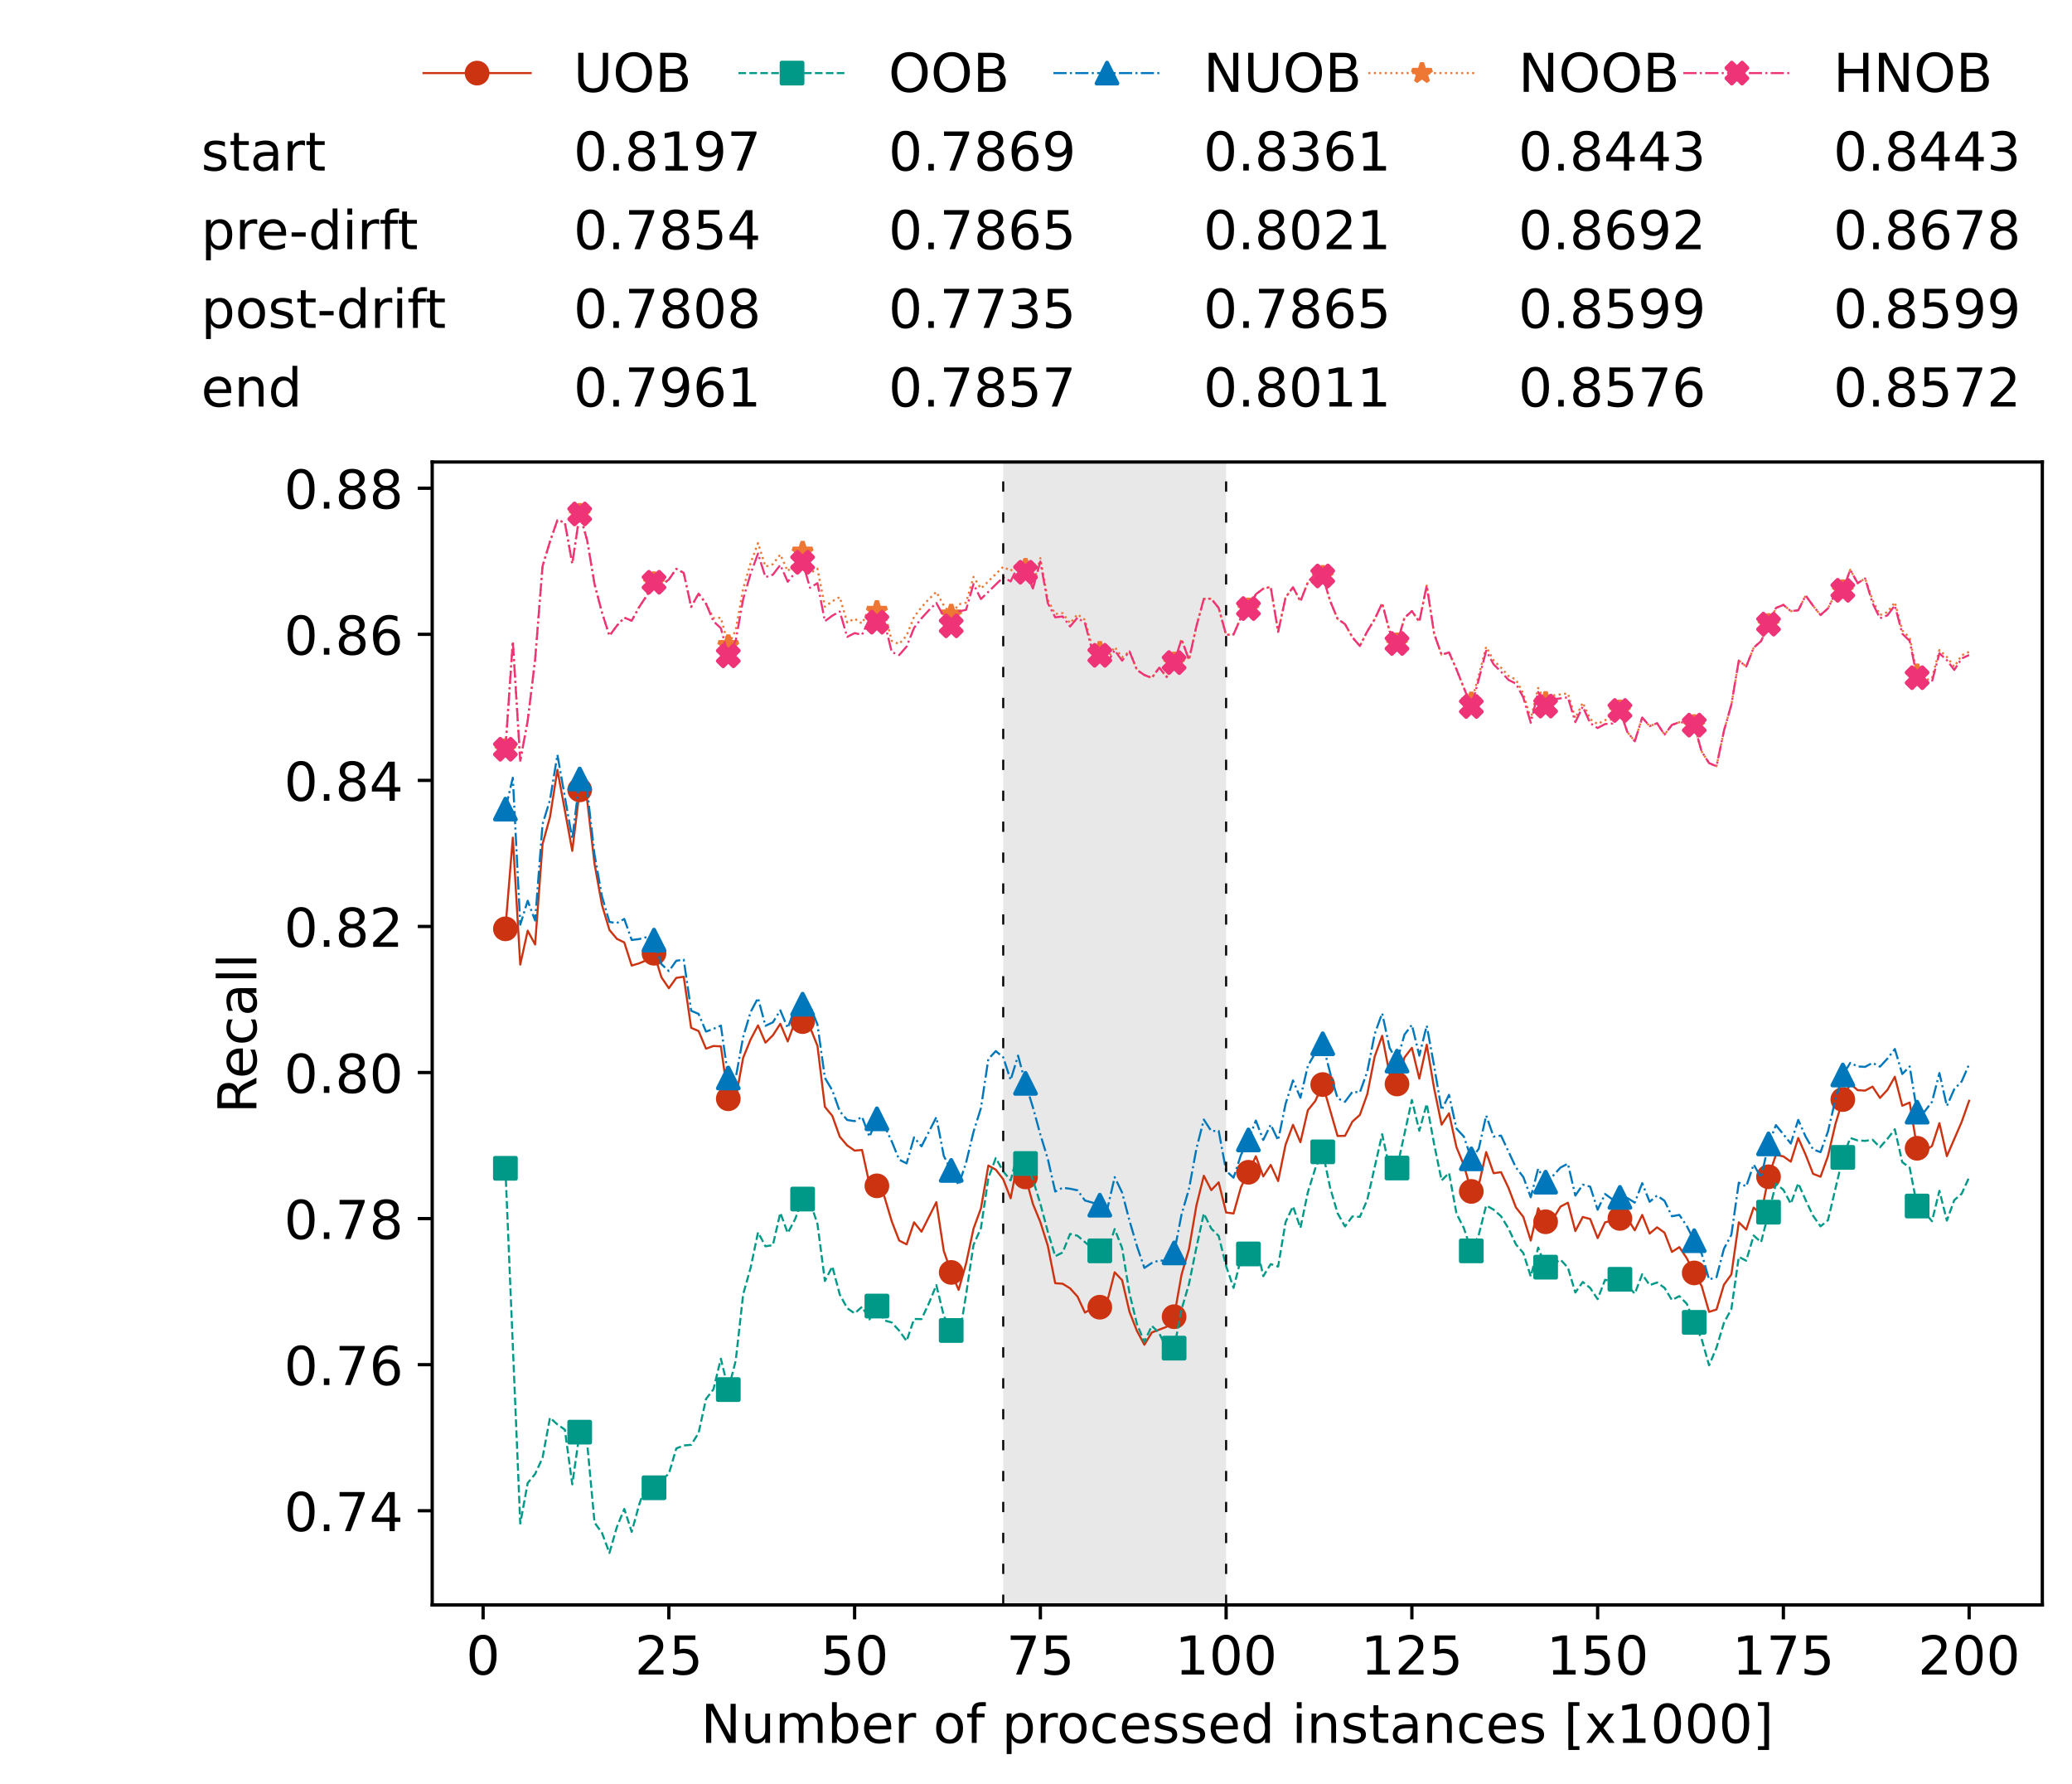 <?xml version="1.0" encoding="utf-8" standalone="no"?>
<!DOCTYPE svg PUBLIC "-//W3C//DTD SVG 1.1//EN"
  "http://www.w3.org/Graphics/SVG/1.1/DTD/svg11.dtd">
<!-- Created with matplotlib (https://matplotlib.org/) -->
<svg height="432.615pt" version="1.1" viewBox="0 0 502.65 432.615" width="502.65pt" xmlns="http://www.w3.org/2000/svg" xmlns:xlink="http://www.w3.org/1999/xlink">
 <defs>
  <style type="text/css">*{stroke-linecap:butt;stroke-linejoin:round;}</style>
 </defs>
 <g id="figure_1">
  <g id="patch_1">
   <path d="M 0 432.615 
L 502.65 432.615 
L 502.65 0 
L 0 0 
z
" style="fill:#ffffff;"/>
  </g>
  <g id="axes_1">
   <g id="patch_2">
    <path d="M 104.85 389.252 
L 495.45 389.252 
L 495.45 112.052 
L 104.85 112.052 
z
" style="fill:#ffffff;"/>
   </g>
   <g id="patch_3">
    <path clip-path="url(#p2f28629b33)" d="M 297.446 389.252 
L 297.446 112.052 
L 243.372 112.052 
L 243.372 389.252 
z
" style="fill:#d3d3d3;opacity:0.5;"/>
   </g>
   <g id="matplotlib.axis_1">
    <g id="xtick_1">
     <g id="line2d_1">
      <defs>
       <path d="M 0 0 
L 0 3.5 
" id="m9feee27a40" style="stroke:#000000;stroke-width:0.8;"/>
      </defs>
      <g>
       <use style="stroke:#000000;stroke-width:0.8;" x="117.197" xlink:href="#m9feee27a40" y="389.252"/>
      </g>
     </g>
     <g id="text_1">
      <!-- 0 -->
      <g transform="translate(113.061 406.13)scale(0.13 -0.13)">
       <defs>
        <path d="M 31.781 66.406 
Q 24.172 66.406 20.328 58.906 
Q 16.5 51.422 16.5 36.375 
Q 16.5 21.391 20.328 13.891 
Q 24.172 6.391 31.781 6.391 
Q 39.453 6.391 43.281 13.891 
Q 47.125 21.391 47.125 36.375 
Q 47.125 51.422 43.281 58.906 
Q 39.453 66.406 31.781 66.406 
z
M 31.781 74.219 
Q 44.047 74.219 50.516 64.516 
Q 56.984 54.828 56.984 36.375 
Q 56.984 17.969 50.516 8.266 
Q 44.047 -1.422 31.781 -1.422 
Q 19.531 -1.422 13.062 8.266 
Q 6.594 17.969 6.594 36.375 
Q 6.594 54.828 13.062 64.516 
Q 19.531 74.219 31.781 74.219 
z
" id="DejaVuSans-48"/>
       </defs>
       <use xlink:href="#DejaVuSans-48"/>
      </g>
     </g>
    </g>
    <g id="xtick_2">
     <g id="line2d_2">
      <g>
       <use style="stroke:#000000;stroke-width:0.8;" x="162.259" xlink:href="#m9feee27a40" y="389.252"/>
      </g>
     </g>
     <g id="text_2">
      <!-- 25 -->
      <g transform="translate(153.988 406.13)scale(0.13 -0.13)">
       <defs>
        <path d="M 19.188 8.297 
L 53.609 8.297 
L 53.609 0 
L 7.328 0 
L 7.328 8.297 
Q 12.938 14.109 22.625 23.891 
Q 32.328 33.688 34.812 36.531 
Q 39.547 41.844 41.422 45.531 
Q 43.312 49.219 43.312 52.781 
Q 43.312 58.594 39.234 62.25 
Q 35.156 65.922 28.609 65.922 
Q 23.969 65.922 18.812 64.312 
Q 13.672 62.703 7.812 59.422 
L 7.812 69.391 
Q 13.766 71.781 18.938 73 
Q 24.125 74.219 28.422 74.219 
Q 39.75 74.219 46.484 68.547 
Q 53.219 62.891 53.219 53.422 
Q 53.219 48.922 51.531 44.891 
Q 49.859 40.875 45.406 35.406 
Q 44.188 33.984 37.641 27.219 
Q 31.109 20.453 19.188 8.297 
z
" id="DejaVuSans-50"/>
        <path d="M 10.797 72.906 
L 49.516 72.906 
L 49.516 64.594 
L 19.828 64.594 
L 19.828 46.734 
Q 21.969 47.469 24.109 47.828 
Q 26.266 48.188 28.422 48.188 
Q 40.625 48.188 47.75 41.5 
Q 54.891 34.812 54.891 23.391 
Q 54.891 11.625 47.562 5.094 
Q 40.234 -1.422 26.906 -1.422 
Q 22.312 -1.422 17.547 -0.641 
Q 12.797 0.141 7.719 1.703 
L 7.719 11.625 
Q 12.109 9.234 16.797 8.062 
Q 21.484 6.891 26.703 6.891 
Q 35.156 6.891 40.078 11.328 
Q 45.016 15.766 45.016 23.391 
Q 45.016 31 40.078 35.438 
Q 35.156 39.891 26.703 39.891 
Q 22.75 39.891 18.812 39.016 
Q 14.891 38.141 10.797 36.281 
z
" id="DejaVuSans-53"/>
       </defs>
       <use xlink:href="#DejaVuSans-50"/>
       <use x="63.623" xlink:href="#DejaVuSans-53"/>
      </g>
     </g>
    </g>
    <g id="xtick_3">
     <g id="line2d_3">
      <g>
       <use style="stroke:#000000;stroke-width:0.8;" x="207.322" xlink:href="#m9feee27a40" y="389.252"/>
      </g>
     </g>
     <g id="text_3">
      <!-- 50 -->
      <g transform="translate(199.05 406.13)scale(0.13 -0.13)">
       <use xlink:href="#DejaVuSans-53"/>
       <use x="63.623" xlink:href="#DejaVuSans-48"/>
      </g>
     </g>
    </g>
    <g id="xtick_4">
     <g id="line2d_4">
      <g>
       <use style="stroke:#000000;stroke-width:0.8;" x="252.384" xlink:href="#m9feee27a40" y="389.252"/>
      </g>
     </g>
     <g id="text_4">
      <!-- 75 -->
      <g transform="translate(244.113 406.13)scale(0.13 -0.13)">
       <defs>
        <path d="M 8.203 72.906 
L 55.078 72.906 
L 55.078 68.703 
L 28.609 0 
L 18.312 0 
L 43.219 64.594 
L 8.203 64.594 
z
" id="DejaVuSans-55"/>
       </defs>
       <use xlink:href="#DejaVuSans-55"/>
       <use x="63.623" xlink:href="#DejaVuSans-53"/>
      </g>
     </g>
    </g>
    <g id="xtick_5">
     <g id="line2d_5">
      <g>
       <use style="stroke:#000000;stroke-width:0.8;" x="297.446" xlink:href="#m9feee27a40" y="389.252"/>
      </g>
     </g>
     <g id="text_5">
      <!-- 100 -->
      <g transform="translate(285.039 406.13)scale(0.13 -0.13)">
       <defs>
        <path d="M 12.406 8.297 
L 28.516 8.297 
L 28.516 63.922 
L 10.984 60.406 
L 10.984 69.391 
L 28.422 72.906 
L 38.281 72.906 
L 38.281 8.297 
L 54.391 8.297 
L 54.391 0 
L 12.406 0 
z
" id="DejaVuSans-49"/>
       </defs>
       <use xlink:href="#DejaVuSans-49"/>
       <use x="63.623" xlink:href="#DejaVuSans-48"/>
       <use x="127.246" xlink:href="#DejaVuSans-48"/>
      </g>
     </g>
    </g>
    <g id="xtick_6">
     <g id="line2d_6">
      <g>
       <use style="stroke:#000000;stroke-width:0.8;" x="342.509" xlink:href="#m9feee27a40" y="389.252"/>
      </g>
     </g>
     <g id="text_6">
      <!-- 125 -->
      <g transform="translate(330.102 406.13)scale(0.13 -0.13)">
       <use xlink:href="#DejaVuSans-49"/>
       <use x="63.623" xlink:href="#DejaVuSans-50"/>
       <use x="127.246" xlink:href="#DejaVuSans-53"/>
      </g>
     </g>
    </g>
    <g id="xtick_7">
     <g id="line2d_7">
      <g>
       <use style="stroke:#000000;stroke-width:0.8;" x="387.571" xlink:href="#m9feee27a40" y="389.252"/>
      </g>
     </g>
     <g id="text_7">
      <!-- 150 -->
      <g transform="translate(375.164 406.13)scale(0.13 -0.13)">
       <use xlink:href="#DejaVuSans-49"/>
       <use x="63.623" xlink:href="#DejaVuSans-53"/>
       <use x="127.246" xlink:href="#DejaVuSans-48"/>
      </g>
     </g>
    </g>
    <g id="xtick_8">
     <g id="line2d_8">
      <g>
       <use style="stroke:#000000;stroke-width:0.8;" x="432.633" xlink:href="#m9feee27a40" y="389.252"/>
      </g>
     </g>
     <g id="text_8">
      <!-- 175 -->
      <g transform="translate(420.226 406.13)scale(0.13 -0.13)">
       <use xlink:href="#DejaVuSans-49"/>
       <use x="63.623" xlink:href="#DejaVuSans-55"/>
       <use x="127.246" xlink:href="#DejaVuSans-53"/>
      </g>
     </g>
    </g>
    <g id="xtick_9">
     <g id="line2d_9">
      <g>
       <use style="stroke:#000000;stroke-width:0.8;" x="477.695" xlink:href="#m9feee27a40" y="389.252"/>
      </g>
     </g>
     <g id="text_9">
      <!-- 200 -->
      <g transform="translate(465.289 406.13)scale(0.13 -0.13)">
       <use xlink:href="#DejaVuSans-50"/>
       <use x="63.623" xlink:href="#DejaVuSans-48"/>
       <use x="127.246" xlink:href="#DejaVuSans-48"/>
      </g>
     </g>
    </g>
    <g id="text_10">
     <!-- Number of processed instances [x1000] -->
     <g transform="translate(170.025 422.711)scale(0.13 -0.13)">
      <defs>
       <path d="M 9.812 72.906 
L 23.094 72.906 
L 55.422 11.922 
L 55.422 72.906 
L 64.984 72.906 
L 64.984 0 
L 51.703 0 
L 19.391 60.984 
L 19.391 0 
L 9.812 0 
z
" id="DejaVuSans-78"/>
       <path d="M 8.5 21.578 
L 8.5 54.688 
L 17.484 54.688 
L 17.484 21.922 
Q 17.484 14.156 20.5 10.266 
Q 23.531 6.391 29.594 6.391 
Q 36.859 6.391 41.078 11.031 
Q 45.312 15.672 45.312 23.688 
L 45.312 54.688 
L 54.297 54.688 
L 54.297 0 
L 45.312 0 
L 45.312 8.406 
Q 42.047 3.422 37.719 1 
Q 33.406 -1.422 27.688 -1.422 
Q 18.266 -1.422 13.375 4.438 
Q 8.5 10.297 8.5 21.578 
z
M 31.109 56 
z
" id="DejaVuSans-117"/>
       <path d="M 52 44.188 
Q 55.375 50.25 60.062 53.125 
Q 64.75 56 71.094 56 
Q 79.641 56 84.281 50.016 
Q 88.922 44.047 88.922 33.016 
L 88.922 0 
L 79.891 0 
L 79.891 32.719 
Q 79.891 40.578 77.094 44.375 
Q 74.312 48.188 68.609 48.188 
Q 61.625 48.188 57.562 43.547 
Q 53.516 38.922 53.516 30.906 
L 53.516 0 
L 44.484 0 
L 44.484 32.719 
Q 44.484 40.625 41.703 44.406 
Q 38.922 48.188 33.109 48.188 
Q 26.219 48.188 22.156 43.531 
Q 18.109 38.875 18.109 30.906 
L 18.109 0 
L 9.078 0 
L 9.078 54.688 
L 18.109 54.688 
L 18.109 46.188 
Q 21.188 51.219 25.484 53.609 
Q 29.781 56 35.688 56 
Q 41.656 56 45.828 52.969 
Q 50 49.953 52 44.188 
z
" id="DejaVuSans-109"/>
       <path d="M 48.688 27.297 
Q 48.688 37.203 44.609 42.844 
Q 40.531 48.484 33.406 48.484 
Q 26.266 48.484 22.188 42.844 
Q 18.109 37.203 18.109 27.297 
Q 18.109 17.391 22.188 11.75 
Q 26.266 6.109 33.406 6.109 
Q 40.531 6.109 44.609 11.75 
Q 48.688 17.391 48.688 27.297 
z
M 18.109 46.391 
Q 20.953 51.266 25.266 53.625 
Q 29.594 56 35.594 56 
Q 45.562 56 51.781 48.094 
Q 58.016 40.188 58.016 27.297 
Q 58.016 14.406 51.781 6.484 
Q 45.562 -1.422 35.594 -1.422 
Q 29.594 -1.422 25.266 0.953 
Q 20.953 3.328 18.109 8.203 
L 18.109 0 
L 9.078 0 
L 9.078 75.984 
L 18.109 75.984 
z
" id="DejaVuSans-98"/>
       <path d="M 56.203 29.594 
L 56.203 25.203 
L 14.891 25.203 
Q 15.484 15.922 20.484 11.062 
Q 25.484 6.203 34.422 6.203 
Q 39.594 6.203 44.453 7.469 
Q 49.312 8.734 54.109 11.281 
L 54.109 2.781 
Q 49.266 0.734 44.188 -0.344 
Q 39.109 -1.422 33.891 -1.422 
Q 20.797 -1.422 13.156 6.188 
Q 5.516 13.812 5.516 26.812 
Q 5.516 40.234 12.766 48.109 
Q 20.016 56 32.328 56 
Q 43.359 56 49.781 48.891 
Q 56.203 41.797 56.203 29.594 
z
M 47.219 32.234 
Q 47.125 39.594 43.094 43.984 
Q 39.062 48.391 32.422 48.391 
Q 24.906 48.391 20.391 44.141 
Q 15.875 39.891 15.188 32.172 
z
" id="DejaVuSans-101"/>
       <path d="M 41.109 46.297 
Q 39.594 47.172 37.812 47.578 
Q 36.031 48 33.891 48 
Q 26.266 48 22.188 43.047 
Q 18.109 38.094 18.109 28.812 
L 18.109 0 
L 9.078 0 
L 9.078 54.688 
L 18.109 54.688 
L 18.109 46.188 
Q 20.953 51.172 25.484 53.578 
Q 30.031 56 36.531 56 
Q 37.453 56 38.578 55.875 
Q 39.703 55.766 41.062 55.516 
z
" id="DejaVuSans-114"/>
       <path id="DejaVuSans-32"/>
       <path d="M 30.609 48.391 
Q 23.391 48.391 19.188 42.75 
Q 14.984 37.109 14.984 27.297 
Q 14.984 17.484 19.156 11.844 
Q 23.344 6.203 30.609 6.203 
Q 37.797 6.203 41.984 11.859 
Q 46.188 17.531 46.188 27.297 
Q 46.188 37.016 41.984 42.703 
Q 37.797 48.391 30.609 48.391 
z
M 30.609 56 
Q 42.328 56 49.016 48.375 
Q 55.719 40.766 55.719 27.297 
Q 55.719 13.875 49.016 6.219 
Q 42.328 -1.422 30.609 -1.422 
Q 18.844 -1.422 12.172 6.219 
Q 5.516 13.875 5.516 27.297 
Q 5.516 40.766 12.172 48.375 
Q 18.844 56 30.609 56 
z
" id="DejaVuSans-111"/>
       <path d="M 37.109 75.984 
L 37.109 68.5 
L 28.516 68.5 
Q 23.688 68.5 21.797 66.547 
Q 19.922 64.594 19.922 59.516 
L 19.922 54.688 
L 34.719 54.688 
L 34.719 47.703 
L 19.922 47.703 
L 19.922 0 
L 10.891 0 
L 10.891 47.703 
L 2.297 47.703 
L 2.297 54.688 
L 10.891 54.688 
L 10.891 58.5 
Q 10.891 67.625 15.141 71.797 
Q 19.391 75.984 28.609 75.984 
z
" id="DejaVuSans-102"/>
       <path d="M 18.109 8.203 
L 18.109 -20.797 
L 9.078 -20.797 
L 9.078 54.688 
L 18.109 54.688 
L 18.109 46.391 
Q 20.953 51.266 25.266 53.625 
Q 29.594 56 35.594 56 
Q 45.562 56 51.781 48.094 
Q 58.016 40.188 58.016 27.297 
Q 58.016 14.406 51.781 6.484 
Q 45.562 -1.422 35.594 -1.422 
Q 29.594 -1.422 25.266 0.953 
Q 20.953 3.328 18.109 8.203 
z
M 48.688 27.297 
Q 48.688 37.203 44.609 42.844 
Q 40.531 48.484 33.406 48.484 
Q 26.266 48.484 22.188 42.844 
Q 18.109 37.203 18.109 27.297 
Q 18.109 17.391 22.188 11.75 
Q 26.266 6.109 33.406 6.109 
Q 40.531 6.109 44.609 11.75 
Q 48.688 17.391 48.688 27.297 
z
" id="DejaVuSans-112"/>
       <path d="M 48.781 52.594 
L 48.781 44.188 
Q 44.969 46.297 41.141 47.344 
Q 37.312 48.391 33.406 48.391 
Q 24.656 48.391 19.812 42.844 
Q 14.984 37.312 14.984 27.297 
Q 14.984 17.281 19.812 11.734 
Q 24.656 6.203 33.406 6.203 
Q 37.312 6.203 41.141 7.25 
Q 44.969 8.297 48.781 10.406 
L 48.781 2.094 
Q 45.016 0.344 40.984 -0.531 
Q 36.969 -1.422 32.422 -1.422 
Q 20.062 -1.422 12.781 6.344 
Q 5.516 14.109 5.516 27.297 
Q 5.516 40.672 12.859 48.328 
Q 20.219 56 33.016 56 
Q 37.156 56 41.109 55.141 
Q 45.062 54.297 48.781 52.594 
z
" id="DejaVuSans-99"/>
       <path d="M 44.281 53.078 
L 44.281 44.578 
Q 40.484 46.531 36.375 47.5 
Q 32.281 48.484 27.875 48.484 
Q 21.188 48.484 17.844 46.438 
Q 14.5 44.391 14.5 40.281 
Q 14.5 37.156 16.891 35.375 
Q 19.281 33.594 26.516 31.984 
L 29.594 31.297 
Q 39.156 29.25 43.188 25.516 
Q 47.219 21.781 47.219 15.094 
Q 47.219 7.469 41.188 3.016 
Q 35.156 -1.422 24.609 -1.422 
Q 20.219 -1.422 15.453 -0.562 
Q 10.688 0.297 5.422 2 
L 5.422 11.281 
Q 10.406 8.688 15.234 7.391 
Q 20.062 6.109 24.812 6.109 
Q 31.156 6.109 34.562 8.281 
Q 37.984 10.453 37.984 14.406 
Q 37.984 18.062 35.516 20.016 
Q 33.062 21.969 24.703 23.781 
L 21.578 24.516 
Q 13.234 26.266 9.516 29.906 
Q 5.812 33.547 5.812 39.891 
Q 5.812 47.609 11.281 51.797 
Q 16.75 56 26.812 56 
Q 31.781 56 36.172 55.266 
Q 40.578 54.547 44.281 53.078 
z
" id="DejaVuSans-115"/>
       <path d="M 45.406 46.391 
L 45.406 75.984 
L 54.391 75.984 
L 54.391 0 
L 45.406 0 
L 45.406 8.203 
Q 42.578 3.328 38.25 0.953 
Q 33.938 -1.422 27.875 -1.422 
Q 17.969 -1.422 11.734 6.484 
Q 5.516 14.406 5.516 27.297 
Q 5.516 40.188 11.734 48.094 
Q 17.969 56 27.875 56 
Q 33.938 56 38.25 53.625 
Q 42.578 51.266 45.406 46.391 
z
M 14.797 27.297 
Q 14.797 17.391 18.875 11.75 
Q 22.953 6.109 30.078 6.109 
Q 37.203 6.109 41.297 11.75 
Q 45.406 17.391 45.406 27.297 
Q 45.406 37.203 41.297 42.844 
Q 37.203 48.484 30.078 48.484 
Q 22.953 48.484 18.875 42.844 
Q 14.797 37.203 14.797 27.297 
z
" id="DejaVuSans-100"/>
       <path d="M 9.422 54.688 
L 18.406 54.688 
L 18.406 0 
L 9.422 0 
z
M 9.422 75.984 
L 18.406 75.984 
L 18.406 64.594 
L 9.422 64.594 
z
" id="DejaVuSans-105"/>
       <path d="M 54.891 33.016 
L 54.891 0 
L 45.906 0 
L 45.906 32.719 
Q 45.906 40.484 42.875 44.328 
Q 39.844 48.188 33.797 48.188 
Q 26.516 48.188 22.312 43.547 
Q 18.109 38.922 18.109 30.906 
L 18.109 0 
L 9.078 0 
L 9.078 54.688 
L 18.109 54.688 
L 18.109 46.188 
Q 21.344 51.125 25.703 53.562 
Q 30.078 56 35.797 56 
Q 45.219 56 50.047 50.172 
Q 54.891 44.344 54.891 33.016 
z
" id="DejaVuSans-110"/>
       <path d="M 18.312 70.219 
L 18.312 54.688 
L 36.812 54.688 
L 36.812 47.703 
L 18.312 47.703 
L 18.312 18.016 
Q 18.312 11.328 20.141 9.422 
Q 21.969 7.516 27.594 7.516 
L 36.812 7.516 
L 36.812 0 
L 27.594 0 
Q 17.188 0 13.234 3.875 
Q 9.281 7.766 9.281 18.016 
L 9.281 47.703 
L 2.688 47.703 
L 2.688 54.688 
L 9.281 54.688 
L 9.281 70.219 
z
" id="DejaVuSans-116"/>
       <path d="M 34.281 27.484 
Q 23.391 27.484 19.188 25 
Q 14.984 22.516 14.984 16.5 
Q 14.984 11.719 18.141 8.906 
Q 21.297 6.109 26.703 6.109 
Q 34.188 6.109 38.703 11.406 
Q 43.219 16.703 43.219 25.484 
L 43.219 27.484 
z
M 52.203 31.203 
L 52.203 0 
L 43.219 0 
L 43.219 8.297 
Q 40.141 3.328 35.547 0.953 
Q 30.953 -1.422 24.312 -1.422 
Q 15.922 -1.422 10.953 3.297 
Q 6 8.016 6 15.922 
Q 6 25.141 12.172 29.828 
Q 18.359 34.516 30.609 34.516 
L 43.219 34.516 
L 43.219 35.406 
Q 43.219 41.609 39.141 45 
Q 35.062 48.391 27.688 48.391 
Q 23 48.391 18.547 47.266 
Q 14.109 46.141 10.016 43.891 
L 10.016 52.203 
Q 14.938 54.109 19.578 55.047 
Q 24.219 56 28.609 56 
Q 40.484 56 46.344 49.844 
Q 52.203 43.703 52.203 31.203 
z
" id="DejaVuSans-97"/>
       <path d="M 8.594 75.984 
L 29.297 75.984 
L 29.297 69 
L 17.578 69 
L 17.578 -6.203 
L 29.297 -6.203 
L 29.297 -13.188 
L 8.594 -13.188 
z
" id="DejaVuSans-91"/>
       <path d="M 54.891 54.688 
L 35.109 28.078 
L 55.906 0 
L 45.312 0 
L 29.391 21.484 
L 13.484 0 
L 2.875 0 
L 24.125 28.609 
L 4.688 54.688 
L 15.281 54.688 
L 29.781 35.203 
L 44.281 54.688 
z
" id="DejaVuSans-120"/>
       <path d="M 30.422 75.984 
L 30.422 -13.188 
L 9.719 -13.188 
L 9.719 -6.203 
L 21.391 -6.203 
L 21.391 69 
L 9.719 69 
L 9.719 75.984 
z
" id="DejaVuSans-93"/>
      </defs>
      <use xlink:href="#DejaVuSans-78"/>
      <use x="74.805" xlink:href="#DejaVuSans-117"/>
      <use x="138.184" xlink:href="#DejaVuSans-109"/>
      <use x="235.596" xlink:href="#DejaVuSans-98"/>
      <use x="299.072" xlink:href="#DejaVuSans-101"/>
      <use x="360.596" xlink:href="#DejaVuSans-114"/>
      <use x="401.709" xlink:href="#DejaVuSans-32"/>
      <use x="433.496" xlink:href="#DejaVuSans-111"/>
      <use x="494.678" xlink:href="#DejaVuSans-102"/>
      <use x="529.883" xlink:href="#DejaVuSans-32"/>
      <use x="561.67" xlink:href="#DejaVuSans-112"/>
      <use x="625.146" xlink:href="#DejaVuSans-114"/>
      <use x="664.01" xlink:href="#DejaVuSans-111"/>
      <use x="725.191" xlink:href="#DejaVuSans-99"/>
      <use x="780.172" xlink:href="#DejaVuSans-101"/>
      <use x="841.695" xlink:href="#DejaVuSans-115"/>
      <use x="893.795" xlink:href="#DejaVuSans-115"/>
      <use x="945.895" xlink:href="#DejaVuSans-101"/>
      <use x="1007.418" xlink:href="#DejaVuSans-100"/>
      <use x="1070.895" xlink:href="#DejaVuSans-32"/>
      <use x="1102.682" xlink:href="#DejaVuSans-105"/>
      <use x="1130.465" xlink:href="#DejaVuSans-110"/>
      <use x="1193.844" xlink:href="#DejaVuSans-115"/>
      <use x="1245.943" xlink:href="#DejaVuSans-116"/>
      <use x="1285.152" xlink:href="#DejaVuSans-97"/>
      <use x="1346.432" xlink:href="#DejaVuSans-110"/>
      <use x="1409.811" xlink:href="#DejaVuSans-99"/>
      <use x="1464.791" xlink:href="#DejaVuSans-101"/>
      <use x="1526.314" xlink:href="#DejaVuSans-115"/>
      <use x="1578.414" xlink:href="#DejaVuSans-32"/>
      <use x="1610.201" xlink:href="#DejaVuSans-91"/>
      <use x="1649.215" xlink:href="#DejaVuSans-120"/>
      <use x="1708.395" xlink:href="#DejaVuSans-49"/>
      <use x="1772.018" xlink:href="#DejaVuSans-48"/>
      <use x="1835.641" xlink:href="#DejaVuSans-48"/>
      <use x="1899.264" xlink:href="#DejaVuSans-48"/>
      <use x="1962.887" xlink:href="#DejaVuSans-93"/>
     </g>
    </g>
   </g>
   <g id="matplotlib.axis_2">
    <g id="ytick_1">
     <g id="line2d_10">
      <defs>
       <path d="M 0 0 
L -3.5 0 
" id="m16479cb19a" style="stroke:#000000;stroke-width:0.8;"/>
      </defs>
      <g>
       <use style="stroke:#000000;stroke-width:0.8;" x="104.85" xlink:href="#m16479cb19a" y="366.406"/>
      </g>
     </g>
     <g id="text_11">
      <!-- 0.74 -->
      <g transform="translate(68.905 371.345)scale(0.13 -0.13)">
       <defs>
        <path d="M 10.688 12.406 
L 21 12.406 
L 21 0 
L 10.688 0 
z
" id="DejaVuSans-46"/>
        <path d="M 37.797 64.312 
L 12.891 25.391 
L 37.797 25.391 
z
M 35.203 72.906 
L 47.609 72.906 
L 47.609 25.391 
L 58.016 25.391 
L 58.016 17.188 
L 47.609 17.188 
L 47.609 0 
L 37.797 0 
L 37.797 17.188 
L 4.891 17.188 
L 4.891 26.703 
z
" id="DejaVuSans-52"/>
       </defs>
       <use xlink:href="#DejaVuSans-48"/>
       <use x="63.623" xlink:href="#DejaVuSans-46"/>
       <use x="95.41" xlink:href="#DejaVuSans-55"/>
       <use x="159.033" xlink:href="#DejaVuSans-52"/>
      </g>
     </g>
    </g>
    <g id="ytick_2">
     <g id="line2d_11">
      <g>
       <use style="stroke:#000000;stroke-width:0.8;" x="104.85" xlink:href="#m16479cb19a" y="330.979"/>
      </g>
     </g>
     <g id="text_12">
      <!-- 0.76 -->
      <g transform="translate(68.905 335.918)scale(0.13 -0.13)">
       <defs>
        <path d="M 33.016 40.375 
Q 26.375 40.375 22.484 35.828 
Q 18.609 31.297 18.609 23.391 
Q 18.609 15.531 22.484 10.953 
Q 26.375 6.391 33.016 6.391 
Q 39.656 6.391 43.531 10.953 
Q 47.406 15.531 47.406 23.391 
Q 47.406 31.297 43.531 35.828 
Q 39.656 40.375 33.016 40.375 
z
M 52.594 71.297 
L 52.594 62.312 
Q 48.875 64.062 45.094 64.984 
Q 41.312 65.922 37.594 65.922 
Q 27.828 65.922 22.672 59.328 
Q 17.531 52.734 16.797 39.406 
Q 19.672 43.656 24.016 45.922 
Q 28.375 48.188 33.594 48.188 
Q 44.578 48.188 50.953 41.516 
Q 57.328 34.859 57.328 23.391 
Q 57.328 12.156 50.688 5.359 
Q 44.047 -1.422 33.016 -1.422 
Q 20.359 -1.422 13.672 8.266 
Q 6.984 17.969 6.984 36.375 
Q 6.984 53.656 15.188 63.938 
Q 23.391 74.219 37.203 74.219 
Q 40.922 74.219 44.703 73.484 
Q 48.484 72.75 52.594 71.297 
z
" id="DejaVuSans-54"/>
       </defs>
       <use xlink:href="#DejaVuSans-48"/>
       <use x="63.623" xlink:href="#DejaVuSans-46"/>
       <use x="95.41" xlink:href="#DejaVuSans-55"/>
       <use x="159.033" xlink:href="#DejaVuSans-54"/>
      </g>
     </g>
    </g>
    <g id="ytick_3">
     <g id="line2d_12">
      <g>
       <use style="stroke:#000000;stroke-width:0.8;" x="104.85" xlink:href="#m16479cb19a" y="295.552"/>
      </g>
     </g>
     <g id="text_13">
      <!-- 0.78 -->
      <g transform="translate(68.905 300.491)scale(0.13 -0.13)">
       <defs>
        <path d="M 31.781 34.625 
Q 24.75 34.625 20.719 30.859 
Q 16.703 27.094 16.703 20.516 
Q 16.703 13.922 20.719 10.156 
Q 24.75 6.391 31.781 6.391 
Q 38.812 6.391 42.859 10.172 
Q 46.922 13.969 46.922 20.516 
Q 46.922 27.094 42.891 30.859 
Q 38.875 34.625 31.781 34.625 
z
M 21.922 38.812 
Q 15.578 40.375 12.031 44.719 
Q 8.5 49.078 8.5 55.328 
Q 8.5 64.062 14.719 69.141 
Q 20.953 74.219 31.781 74.219 
Q 42.672 74.219 48.875 69.141 
Q 55.078 64.062 55.078 55.328 
Q 55.078 49.078 51.531 44.719 
Q 48 40.375 41.703 38.812 
Q 48.828 37.156 52.797 32.312 
Q 56.781 27.484 56.781 20.516 
Q 56.781 9.906 50.312 4.234 
Q 43.844 -1.422 31.781 -1.422 
Q 19.734 -1.422 13.25 4.234 
Q 6.781 9.906 6.781 20.516 
Q 6.781 27.484 10.781 32.312 
Q 14.797 37.156 21.922 38.812 
z
M 18.312 54.391 
Q 18.312 48.734 21.844 45.562 
Q 25.391 42.391 31.781 42.391 
Q 38.141 42.391 41.719 45.562 
Q 45.312 48.734 45.312 54.391 
Q 45.312 60.062 41.719 63.234 
Q 38.141 66.406 31.781 66.406 
Q 25.391 66.406 21.844 63.234 
Q 18.312 60.062 18.312 54.391 
z
" id="DejaVuSans-56"/>
       </defs>
       <use xlink:href="#DejaVuSans-48"/>
       <use x="63.623" xlink:href="#DejaVuSans-46"/>
       <use x="95.41" xlink:href="#DejaVuSans-55"/>
       <use x="159.033" xlink:href="#DejaVuSans-56"/>
      </g>
     </g>
    </g>
    <g id="ytick_4">
     <g id="line2d_13">
      <g>
       <use style="stroke:#000000;stroke-width:0.8;" x="104.85" xlink:href="#m16479cb19a" y="260.124"/>
      </g>
     </g>
     <g id="text_14">
      <!-- 0.80 -->
      <g transform="translate(68.905 265.063)scale(0.13 -0.13)">
       <use xlink:href="#DejaVuSans-48"/>
       <use x="63.623" xlink:href="#DejaVuSans-46"/>
       <use x="95.41" xlink:href="#DejaVuSans-56"/>
       <use x="159.033" xlink:href="#DejaVuSans-48"/>
      </g>
     </g>
    </g>
    <g id="ytick_5">
     <g id="line2d_14">
      <g>
       <use style="stroke:#000000;stroke-width:0.8;" x="104.85" xlink:href="#m16479cb19a" y="224.697"/>
      </g>
     </g>
     <g id="text_15">
      <!-- 0.82 -->
      <g transform="translate(68.905 229.636)scale(0.13 -0.13)">
       <use xlink:href="#DejaVuSans-48"/>
       <use x="63.623" xlink:href="#DejaVuSans-46"/>
       <use x="95.41" xlink:href="#DejaVuSans-56"/>
       <use x="159.033" xlink:href="#DejaVuSans-50"/>
      </g>
     </g>
    </g>
    <g id="ytick_6">
     <g id="line2d_15">
      <g>
       <use style="stroke:#000000;stroke-width:0.8;" x="104.85" xlink:href="#m16479cb19a" y="189.269"/>
      </g>
     </g>
     <g id="text_16">
      <!-- 0.84 -->
      <g transform="translate(68.905 194.208)scale(0.13 -0.13)">
       <use xlink:href="#DejaVuSans-48"/>
       <use x="63.623" xlink:href="#DejaVuSans-46"/>
       <use x="95.41" xlink:href="#DejaVuSans-56"/>
       <use x="159.033" xlink:href="#DejaVuSans-52"/>
      </g>
     </g>
    </g>
    <g id="ytick_7">
     <g id="line2d_16">
      <g>
       <use style="stroke:#000000;stroke-width:0.8;" x="104.85" xlink:href="#m16479cb19a" y="153.842"/>
      </g>
     </g>
     <g id="text_17">
      <!-- 0.86 -->
      <g transform="translate(68.905 158.781)scale(0.13 -0.13)">
       <use xlink:href="#DejaVuSans-48"/>
       <use x="63.623" xlink:href="#DejaVuSans-46"/>
       <use x="95.41" xlink:href="#DejaVuSans-56"/>
       <use x="159.033" xlink:href="#DejaVuSans-54"/>
      </g>
     </g>
    </g>
    <g id="ytick_8">
     <g id="line2d_17">
      <g>
       <use style="stroke:#000000;stroke-width:0.8;" x="104.85" xlink:href="#m16479cb19a" y="118.415"/>
      </g>
     </g>
     <g id="text_18">
      <!-- 0.88 -->
      <g transform="translate(68.905 123.354)scale(0.13 -0.13)">
       <use xlink:href="#DejaVuSans-48"/>
       <use x="63.623" xlink:href="#DejaVuSans-46"/>
       <use x="95.41" xlink:href="#DejaVuSans-56"/>
       <use x="159.033" xlink:href="#DejaVuSans-56"/>
      </g>
     </g>
    </g>
    <g id="text_19">
     <!-- Recall -->
     <g transform="translate(62.201 270.044)rotate(-90)scale(0.13 -0.13)">
      <defs>
       <path d="M 44.391 34.188 
Q 47.562 33.109 50.562 29.594 
Q 53.562 26.078 56.594 19.922 
L 66.609 0 
L 56 0 
L 46.688 18.703 
Q 43.062 26.031 39.672 28.422 
Q 36.281 30.812 30.422 30.812 
L 19.672 30.812 
L 19.672 0 
L 9.812 0 
L 9.812 72.906 
L 32.078 72.906 
Q 44.578 72.906 50.734 67.672 
Q 56.891 62.453 56.891 51.906 
Q 56.891 45.016 53.688 40.469 
Q 50.484 35.938 44.391 34.188 
z
M 19.672 64.797 
L 19.672 38.922 
L 32.078 38.922 
Q 39.203 38.922 42.844 42.219 
Q 46.484 45.516 46.484 51.906 
Q 46.484 58.297 42.844 61.547 
Q 39.203 64.797 32.078 64.797 
z
" id="DejaVuSans-82"/>
       <path d="M 9.422 75.984 
L 18.406 75.984 
L 18.406 0 
L 9.422 0 
z
" id="DejaVuSans-108"/>
      </defs>
      <use xlink:href="#DejaVuSans-82"/>
      <use x="64.982" xlink:href="#DejaVuSans-101"/>
      <use x="126.506" xlink:href="#DejaVuSans-99"/>
      <use x="181.486" xlink:href="#DejaVuSans-97"/>
      <use x="242.766" xlink:href="#DejaVuSans-108"/>
      <use x="270.549" xlink:href="#DejaVuSans-108"/>
     </g>
    </g>
   </g>
   <g id="line2d_18"/>
   <g id="line2d_19"/>
   <g id="line2d_20"/>
   <g id="line2d_21"/>
   <g id="line2d_22"/>
   <g id="line2d_23">
    <path clip-path="url(#p2f28629b33)" d="M 122.605 225.278 
L 124.407 203.146 
L 126.21 233.948 
L 128.012 225.731 
L 129.815 229.067 
L 131.617 204.72 
L 133.419 198.175 
L 135.222 186.701 
L 138.827 206.37 
L 140.629 191.575 
L 142.432 194.007 
L 144.234 209.556 
L 146.037 219.494 
L 147.839 225.54 
L 149.642 227.702 
L 151.444 228.567 
L 153.247 234.189 
L 155.049 233.642 
L 156.852 232.882 
L 158.654 231.196 
L 160.457 237.025 
L 162.259 239.682 
L 164.062 237.169 
L 165.864 236.887 
L 167.667 249.287 
L 169.469 250.053 
L 171.272 254.341 
L 173.074 253.691 
L 174.877 253.775 
L 176.679 266.488 
L 178.482 266.426 
L 180.284 256.538 
L 182.087 252.11 
L 183.889 248.69 
L 185.692 252.881 
L 187.494 251.093 
L 189.297 248.312 
L 191.099 252.584 
L 192.902 247.69 
L 194.704 247.767 
L 196.507 249.132 
L 198.309 253.655 
L 200.112 268.443 
L 201.914 270.633 
L 203.717 275.684 
L 205.519 277.803 
L 207.322 279.061 
L 209.124 278.906 
L 210.927 287.207 
L 212.729 287.605 
L 214.532 290.183 
L 216.334 296.223 
L 218.137 300.884 
L 219.939 301.8 
L 221.742 296.442 
L 223.544 298.731 
L 227.149 291.569 
L 228.952 303.378 
L 230.754 308.603 
L 232.557 312.841 
L 234.359 306.45 
L 236.162 298.012 
L 237.964 293.09 
L 239.767 282.68 
L 241.569 283.687 
L 243.372 286.007 
L 245.174 290.628 
L 246.976 281.294 
L 248.779 285.449 
L 250.581 292.02 
L 252.384 296.404 
L 254.186 302.132 
L 255.989 311.222 
L 257.791 311.348 
L 259.594 312.471 
L 261.396 314.466 
L 263.199 318.352 
L 265.001 317.305 
L 266.804 317.042 
L 268.606 315.635 
L 270.409 308.568 
L 272.211 310.479 
L 274.014 318.187 
L 275.816 322.8 
L 277.619 326.158 
L 279.421 323.173 
L 283.026 321.79 
L 284.829 319.343 
L 286.631 309.144 
L 288.434 302.956 
L 290.236 292.391 
L 292.039 285.155 
L 293.841 288.652 
L 295.644 286.755 
L 297.446 294.076 
L 299.249 294.314 
L 301.051 287.914 
L 302.854 284.317 
L 304.656 280.438 
L 306.459 285.325 
L 308.261 282.528 
L 310.064 286.447 
L 311.866 277.634 
L 313.669 272.806 
L 315.471 277.021 
L 317.274 269.272 
L 319.076 267.037 
L 320.879 263.042 
L 324.484 275.512 
L 326.286 275.482 
L 328.089 272.018 
L 329.891 270.406 
L 331.694 265.365 
L 333.496 256.215 
L 335.299 251.213 
L 337.101 260.518 
L 338.904 262.907 
L 340.706 256.482 
L 342.509 254.133 
L 344.311 261.608 
L 346.114 253.366 
L 347.916 264.003 
L 349.719 272.773 
L 351.521 270.016 
L 353.324 278.217 
L 355.126 282.605 
L 356.928 288.958 
L 358.731 287.49 
L 360.533 279.419 
L 362.336 284.546 
L 364.138 284.292 
L 365.941 288.091 
L 367.743 292.829 
L 369.546 295.145 
L 371.348 300.882 
L 373.151 293.035 
L 374.953 296.323 
L 376.756 295.619 
L 378.558 292.648 
L 380.361 291.699 
L 382.163 298.578 
L 383.966 295.161 
L 385.768 295.647 
L 387.571 300.282 
L 389.373 296.464 
L 392.978 295.509 
L 394.781 295.467 
L 396.583 298.39 
L 398.386 294.663 
L 400.188 299.185 
L 401.991 297.667 
L 403.793 298.963 
L 405.596 303.633 
L 407.398 302.473 
L 409.201 305.172 
L 411.003 308.728 
L 412.806 311.896 
L 414.608 318.169 
L 416.411 317.606 
L 418.213 311.586 
L 420.016 309.104 
L 421.818 296.452 
L 423.621 298.226 
L 425.423 292.881 
L 427.226 294.504 
L 429.028 285.409 
L 430.831 280.076 
L 432.633 280.468 
L 434.436 281.74 
L 436.238 276.003 
L 438.041 280.1 
L 439.843 284.695 
L 441.646 285.395 
L 443.448 280.398 
L 445.251 272.658 
L 447.053 266.677 
L 448.856 262.854 
L 450.658 264.405 
L 452.461 264.51 
L 454.263 263.545 
L 456.066 266.284 
L 457.868 264.347 
L 459.671 261.16 
L 461.473 268.179 
L 463.276 267.408 
L 465.078 278.496 
L 466.881 279.167 
L 468.683 277.952 
L 470.485 272.411 
L 472.288 280.412 
L 475.893 272.075 
L 477.695 266.969 
L 477.695 266.969 
" style="fill:none;stroke:#cc3311;stroke-linecap:square;stroke-width:0.5;"/>
    <defs>
     <path d="M 0 2.5 
C 0.663 2.5 1.299 2.237 1.768 1.768 
C 2.237 1.299 2.5 0.663 2.5 0 
C 2.5 -0.663 2.237 -1.299 1.768 -1.768 
C 1.299 -2.237 0.663 -2.5 0 -2.5 
C -0.663 -2.5 -1.299 -2.237 -1.768 -1.768 
C -2.237 -1.299 -2.5 -0.663 -2.5 0 
C -2.5 0.663 -2.237 1.299 -1.768 1.768 
C -1.299 2.237 -0.663 2.5 0 2.5 
z
" id="m9f25a5140f" style="stroke:#cc3311;"/>
    </defs>
    <g clip-path="url(#p2f28629b33)">
     <use style="fill:#cc3311;stroke:#cc3311;" x="122.605" xlink:href="#m9f25a5140f" y="225.278"/>
     <use style="fill:#cc3311;stroke:#cc3311;" x="140.629" xlink:href="#m9f25a5140f" y="191.575"/>
     <use style="fill:#cc3311;stroke:#cc3311;" x="158.654" xlink:href="#m9f25a5140f" y="231.196"/>
     <use style="fill:#cc3311;stroke:#cc3311;" x="176.679" xlink:href="#m9f25a5140f" y="266.488"/>
     <use style="fill:#cc3311;stroke:#cc3311;" x="194.704" xlink:href="#m9f25a5140f" y="247.767"/>
     <use style="fill:#cc3311;stroke:#cc3311;" x="212.729" xlink:href="#m9f25a5140f" y="287.605"/>
     <use style="fill:#cc3311;stroke:#cc3311;" x="230.754" xlink:href="#m9f25a5140f" y="308.603"/>
     <use style="fill:#cc3311;stroke:#cc3311;" x="248.779" xlink:href="#m9f25a5140f" y="285.449"/>
     <use style="fill:#cc3311;stroke:#cc3311;" x="266.804" xlink:href="#m9f25a5140f" y="317.042"/>
     <use style="fill:#cc3311;stroke:#cc3311;" x="284.829" xlink:href="#m9f25a5140f" y="319.343"/>
     <use style="fill:#cc3311;stroke:#cc3311;" x="302.854" xlink:href="#m9f25a5140f" y="284.317"/>
     <use style="fill:#cc3311;stroke:#cc3311;" x="320.879" xlink:href="#m9f25a5140f" y="263.042"/>
     <use style="fill:#cc3311;stroke:#cc3311;" x="338.904" xlink:href="#m9f25a5140f" y="262.907"/>
     <use style="fill:#cc3311;stroke:#cc3311;" x="356.928" xlink:href="#m9f25a5140f" y="288.958"/>
     <use style="fill:#cc3311;stroke:#cc3311;" x="374.953" xlink:href="#m9f25a5140f" y="296.323"/>
     <use style="fill:#cc3311;stroke:#cc3311;" x="392.978" xlink:href="#m9f25a5140f" y="295.509"/>
     <use style="fill:#cc3311;stroke:#cc3311;" x="411.003" xlink:href="#m9f25a5140f" y="308.728"/>
     <use style="fill:#cc3311;stroke:#cc3311;" x="429.028" xlink:href="#m9f25a5140f" y="285.409"/>
     <use style="fill:#cc3311;stroke:#cc3311;" x="447.053" xlink:href="#m9f25a5140f" y="266.677"/>
     <use style="fill:#cc3311;stroke:#cc3311;" x="465.078" xlink:href="#m9f25a5140f" y="278.496"/>
    </g>
   </g>
   <g id="line2d_24"/>
   <g id="line2d_25"/>
   <g id="line2d_26"/>
   <g id="line2d_27"/>
   <g id="line2d_28">
    <path clip-path="url(#p2f28629b33)" d="M 122.605 283.355 
L 126.21 369.507 
L 128.012 359.69 
L 129.815 357.491 
L 131.617 353.564 
L 133.419 343.831 
L 135.222 345.483 
L 137.024 346.734 
L 138.827 360.004 
L 140.629 347.346 
L 142.432 349.918 
L 144.234 369.29 
L 146.037 371.772 
L 147.839 376.652 
L 149.642 370.375 
L 151.444 365.974 
L 153.247 371.532 
L 155.049 364.952 
L 156.852 359.71 
L 158.654 360.834 
L 160.457 358.908 
L 162.259 357.445 
L 164.062 351.301 
L 165.864 350.571 
L 167.667 350.423 
L 169.469 347.547 
L 171.272 339.302 
L 173.074 336.957 
L 174.877 329.534 
L 176.679 337.019 
L 178.482 330.008 
L 180.284 313.902 
L 182.087 307.511 
L 183.889 298.88 
L 185.692 302.265 
L 187.494 301.997 
L 189.297 294.158 
L 191.099 299.048 
L 192.902 295.649 
L 194.704 290.81 
L 196.507 291.423 
L 198.309 296.858 
L 200.112 310.683 
L 201.914 307.155 
L 203.717 313.96 
L 205.519 317.28 
L 207.322 318.538 
L 209.124 316.938 
L 210.927 319.994 
L 212.729 316.762 
L 214.532 320.244 
L 216.334 320.745 
L 218.137 322.736 
L 219.939 325.251 
L 221.742 319.893 
L 223.544 319.93 
L 225.347 316.076 
L 227.149 311.691 
L 228.952 319.117 
L 230.754 322.692 
L 232.557 325.164 
L 234.359 314.012 
L 236.162 301.938 
L 237.964 297.868 
L 239.767 285.703 
L 241.569 280.88 
L 243.372 284.094 
L 245.174 286.289 
L 246.976 279.506 
L 248.779 282.197 
L 250.581 286.114 
L 252.384 291.974 
L 254.186 298.715 
L 255.989 304.679 
L 257.791 303.763 
L 259.594 299.271 
L 261.396 299.712 
L 265.001 302.782 
L 266.804 303.37 
L 268.606 303.596 
L 270.409 298.082 
L 272.211 302.697 
L 274.014 313.716 
L 275.816 321.127 
L 277.619 325.435 
L 279.421 321.556 
L 281.224 323.355 
L 283.026 327.083 
L 284.829 326.968 
L 286.631 317.596 
L 288.434 311.408 
L 290.236 302.572 
L 292.039 294.306 
L 293.841 297.968 
L 295.644 299.762 
L 297.446 307.082 
L 299.249 312.353 
L 301.051 305.239 
L 302.854 304.126 
L 304.656 301.417 
L 306.459 309.512 
L 308.261 306.588 
L 310.064 307.195 
L 311.866 296.421 
L 313.669 292.589 
L 315.471 297.81 
L 317.274 289.158 
L 319.076 283.379 
L 320.879 279.36 
L 322.681 288.077 
L 324.484 294.245 
L 326.286 297.457 
L 328.089 295.023 
L 329.891 295.132 
L 331.694 290.976 
L 335.299 275.082 
L 337.101 283.38 
L 338.904 283.286 
L 342.509 266.775 
L 344.311 274.258 
L 346.114 267.736 
L 347.916 277.537 
L 349.719 286.307 
L 351.521 284.469 
L 353.324 294.31 
L 355.126 297.87 
L 356.928 303.381 
L 358.731 299.496 
L 360.533 292.368 
L 362.336 293.375 
L 364.138 294.986 
L 365.941 297.942 
L 367.743 301.794 
L 369.546 303.898 
L 371.348 309.586 
L 373.151 302.567 
L 374.953 307.331 
L 376.756 306.627 
L 378.558 305.492 
L 380.361 307.459 
L 382.163 313.478 
L 383.966 310.921 
L 385.768 312.381 
L 387.571 315.091 
L 389.373 310.396 
L 391.176 310.781 
L 392.978 310.269 
L 394.781 311.78 
L 396.583 313.761 
L 398.386 309.039 
L 400.188 311.696 
L 401.991 311.047 
L 403.793 312.343 
L 405.596 315.316 
L 407.398 314.346 
L 409.201 316.217 
L 411.003 320.713 
L 412.806 324.767 
L 414.608 331.14 
L 416.411 326.848 
L 418.213 320.828 
L 420.016 317.486 
L 421.818 304.834 
L 423.621 305.764 
L 425.423 299.656 
L 427.226 301.279 
L 430.831 287.105 
L 432.633 288.564 
L 434.436 291.953 
L 436.238 286.985 
L 438.041 291.074 
L 439.843 294.879 
L 441.646 297.433 
L 443.448 295.937 
L 447.053 280.704 
L 448.856 275.996 
L 450.658 276.594 
L 452.461 276.7 
L 454.263 276.428 
L 456.066 278.254 
L 457.868 276.23 
L 459.671 273.886 
L 461.473 281.858 
L 463.276 283.221 
L 465.078 292.502 
L 466.881 293.993 
L 468.683 296.194 
L 470.485 288.8 
L 472.288 296.031 
L 474.09 291.074 
L 475.893 289.51 
L 477.695 285.522 
L 477.695 285.522 
" style="fill:none;stroke:#009988;stroke-dasharray:1.85,0.8;stroke-dashoffset:0;stroke-width:0.5;"/>
    <defs>
     <path d="M -2.5 2.5 
L 2.5 2.5 
L 2.5 -2.5 
L -2.5 -2.5 
z
" id="m1cf9f451f2" style="stroke:#009988;stroke-linejoin:miter;"/>
    </defs>
    <g clip-path="url(#p2f28629b33)">
     <use style="fill:#009988;stroke:#009988;stroke-linejoin:miter;" x="122.605" xlink:href="#m1cf9f451f2" y="283.355"/>
     <use style="fill:#009988;stroke:#009988;stroke-linejoin:miter;" x="140.629" xlink:href="#m1cf9f451f2" y="347.346"/>
     <use style="fill:#009988;stroke:#009988;stroke-linejoin:miter;" x="158.654" xlink:href="#m1cf9f451f2" y="360.834"/>
     <use style="fill:#009988;stroke:#009988;stroke-linejoin:miter;" x="176.679" xlink:href="#m1cf9f451f2" y="337.019"/>
     <use style="fill:#009988;stroke:#009988;stroke-linejoin:miter;" x="194.704" xlink:href="#m1cf9f451f2" y="290.81"/>
     <use style="fill:#009988;stroke:#009988;stroke-linejoin:miter;" x="212.729" xlink:href="#m1cf9f451f2" y="316.762"/>
     <use style="fill:#009988;stroke:#009988;stroke-linejoin:miter;" x="230.754" xlink:href="#m1cf9f451f2" y="322.692"/>
     <use style="fill:#009988;stroke:#009988;stroke-linejoin:miter;" x="248.779" xlink:href="#m1cf9f451f2" y="282.197"/>
     <use style="fill:#009988;stroke:#009988;stroke-linejoin:miter;" x="266.804" xlink:href="#m1cf9f451f2" y="303.37"/>
     <use style="fill:#009988;stroke:#009988;stroke-linejoin:miter;" x="284.829" xlink:href="#m1cf9f451f2" y="326.968"/>
     <use style="fill:#009988;stroke:#009988;stroke-linejoin:miter;" x="302.854" xlink:href="#m1cf9f451f2" y="304.126"/>
     <use style="fill:#009988;stroke:#009988;stroke-linejoin:miter;" x="320.879" xlink:href="#m1cf9f451f2" y="279.36"/>
     <use style="fill:#009988;stroke:#009988;stroke-linejoin:miter;" x="338.904" xlink:href="#m1cf9f451f2" y="283.286"/>
     <use style="fill:#009988;stroke:#009988;stroke-linejoin:miter;" x="356.928" xlink:href="#m1cf9f451f2" y="303.381"/>
     <use style="fill:#009988;stroke:#009988;stroke-linejoin:miter;" x="374.953" xlink:href="#m1cf9f451f2" y="307.331"/>
     <use style="fill:#009988;stroke:#009988;stroke-linejoin:miter;" x="392.978" xlink:href="#m1cf9f451f2" y="310.269"/>
     <use style="fill:#009988;stroke:#009988;stroke-linejoin:miter;" x="411.003" xlink:href="#m1cf9f451f2" y="320.713"/>
     <use style="fill:#009988;stroke:#009988;stroke-linejoin:miter;" x="429.028" xlink:href="#m1cf9f451f2" y="293.991"/>
     <use style="fill:#009988;stroke:#009988;stroke-linejoin:miter;" x="447.053" xlink:href="#m1cf9f451f2" y="280.704"/>
     <use style="fill:#009988;stroke:#009988;stroke-linejoin:miter;" x="465.078" xlink:href="#m1cf9f451f2" y="292.502"/>
    </g>
   </g>
   <g id="line2d_29"/>
   <g id="line2d_30"/>
   <g id="line2d_31"/>
   <g id="line2d_32"/>
   <g id="line2d_33">
    <path clip-path="url(#p2f28629b33)" d="M 122.605 196.239 
L 124.407 188.627 
L 126.21 224.268 
L 128.012 218.471 
L 129.815 223.259 
L 131.617 199.88 
L 133.419 194.026 
L 135.222 183.071 
L 138.827 203.466 
L 140.629 188.935 
L 142.432 191.587 
L 144.234 207.322 
L 146.037 217.42 
L 147.839 223.604 
L 149.642 223.874 
L 151.444 222.88 
L 153.247 227.977 
L 155.049 227.757 
L 156.852 227.291 
L 158.654 228.009 
L 160.457 233.838 
L 162.259 235.533 
L 164.062 233.02 
L 165.864 232.738 
L 167.667 245.138 
L 169.469 245.904 
L 171.272 250.192 
L 173.074 249.542 
L 174.877 248.741 
L 176.679 261.453 
L 178.482 261.392 
L 180.284 251.503 
L 182.087 245.464 
L 183.889 242.045 
L 185.692 248.798 
L 187.494 247.946 
L 189.297 245.045 
L 191.099 249.318 
L 192.902 244.423 
L 194.704 243.548 
L 196.507 243.96 
L 198.309 248.494 
L 200.112 261.418 
L 201.914 264.459 
L 203.717 269.51 
L 205.519 271.629 
L 207.322 271.914 
L 209.124 270.873 
L 210.927 275.718 
L 212.729 271.355 
L 214.532 273.019 
L 216.334 276.845 
L 218.137 281.252 
L 219.939 282.168 
L 221.742 275.858 
L 223.544 278.019 
L 227.149 270.958 
L 228.952 280.351 
L 232.557 287.438 
L 234.359 281.999 
L 236.162 274.541 
L 237.964 268.767 
L 239.767 256.842 
L 241.569 254.93 
L 243.372 256.434 
L 245.174 261.941 
L 246.976 256.025 
L 248.779 262.747 
L 250.581 268.575 
L 252.384 275.173 
L 254.186 281.063 
L 255.989 288.987 
L 257.791 288.071 
L 259.594 288.312 
L 261.396 288.69 
L 263.199 291.159 
L 265.001 291.667 
L 266.804 292.302 
L 268.606 293.34 
L 270.409 285.496 
L 272.211 289.226 
L 274.014 296.106 
L 275.816 302.233 
L 277.619 307.515 
L 279.421 306.32 
L 281.224 305.675 
L 283.026 305.86 
L 284.829 303.872 
L 286.631 294.558 
L 288.434 288.37 
L 290.236 278.631 
L 292.039 271.531 
L 293.841 274.316 
L 295.644 274.264 
L 297.446 283.979 
L 299.249 285.634 
L 301.051 280.094 
L 302.854 276.475 
L 304.656 271.775 
L 306.459 276.487 
L 308.261 272.758 
L 310.064 276.562 
L 311.866 267.749 
L 313.669 262.032 
L 315.471 266.247 
L 317.274 258.498 
L 319.076 255.403 
L 320.879 253.145 
L 322.681 260.217 
L 324.484 266.385 
L 326.286 267.231 
L 328.089 264.797 
L 329.891 264.939 
L 331.694 259.898 
L 333.496 250.748 
L 335.299 245.746 
L 337.101 254.147 
L 338.904 257.364 
L 340.706 250.939 
L 342.509 248.558 
L 344.311 256.034 
L 346.114 248.734 
L 347.916 258.601 
L 349.719 269.255 
L 351.521 265.535 
L 353.324 273.736 
L 355.126 275.673 
L 356.928 281.064 
L 358.731 278.622 
L 360.533 270.552 
L 362.336 275.678 
L 364.138 275.424 
L 367.743 283.148 
L 369.546 285.465 
L 371.348 290.374 
L 373.151 283.431 
L 374.953 286.718 
L 376.756 285.163 
L 378.558 283.176 
L 380.361 282.227 
L 382.163 289.966 
L 383.966 287.319 
L 385.768 287.805 
L 387.571 293.403 
L 389.373 289.585 
L 391.176 290.9 
L 392.978 290.408 
L 394.781 290.562 
L 396.583 291.677 
L 398.386 286.956 
L 400.188 291.477 
L 401.991 289.96 
L 403.793 291.232 
L 405.596 294.99 
L 407.398 294.657 
L 409.201 297.356 
L 411.003 300.912 
L 412.806 304.046 
L 414.608 310.319 
L 416.411 309.756 
L 418.213 302.876 
L 420.016 299.481 
L 421.818 286.829 
L 423.621 287.759 
L 425.423 282.414 
L 427.226 285.591 
L 429.028 277.438 
L 430.831 272.883 
L 434.436 277.35 
L 436.238 271.612 
L 438.041 275.709 
L 439.843 278.768 
L 441.646 279.438 
L 443.448 274.441 
L 445.251 266.701 
L 447.053 260.72 
L 448.856 257.783 
L 450.658 258.647 
L 452.461 258.753 
L 454.263 257.787 
L 456.066 258.7 
L 457.868 256.763 
L 459.671 254.419 
L 461.473 260.486 
L 463.276 258.648 
L 465.078 269.737 
L 466.881 269.587 
L 468.683 267.251 
L 470.485 260.246 
L 472.288 268.247 
L 474.09 264.15 
L 475.893 262.282 
L 477.695 258.119 
L 477.695 258.119 
" style="fill:none;stroke:#0077bb;stroke-dasharray:3.2,0.8,0.5,0.8;stroke-dashoffset:0;stroke-width:0.5;"/>
    <defs>
     <path d="M 0 -2.5 
L -2.5 2.5 
L 2.5 2.5 
z
" id="mcc704c320b" style="stroke:#0077bb;stroke-linejoin:miter;"/>
    </defs>
    <g clip-path="url(#p2f28629b33)">
     <use style="fill:#0077bb;stroke:#0077bb;stroke-linejoin:miter;" x="122.605" xlink:href="#mcc704c320b" y="196.239"/>
     <use style="fill:#0077bb;stroke:#0077bb;stroke-linejoin:miter;" x="140.629" xlink:href="#mcc704c320b" y="188.935"/>
     <use style="fill:#0077bb;stroke:#0077bb;stroke-linejoin:miter;" x="158.654" xlink:href="#mcc704c320b" y="228.009"/>
     <use style="fill:#0077bb;stroke:#0077bb;stroke-linejoin:miter;" x="176.679" xlink:href="#mcc704c320b" y="261.453"/>
     <use style="fill:#0077bb;stroke:#0077bb;stroke-linejoin:miter;" x="194.704" xlink:href="#mcc704c320b" y="243.548"/>
     <use style="fill:#0077bb;stroke:#0077bb;stroke-linejoin:miter;" x="212.729" xlink:href="#mcc704c320b" y="271.355"/>
     <use style="fill:#0077bb;stroke:#0077bb;stroke-linejoin:miter;" x="230.754" xlink:href="#mcc704c320b" y="283.873"/>
     <use style="fill:#0077bb;stroke:#0077bb;stroke-linejoin:miter;" x="248.779" xlink:href="#mcc704c320b" y="262.747"/>
     <use style="fill:#0077bb;stroke:#0077bb;stroke-linejoin:miter;" x="266.804" xlink:href="#mcc704c320b" y="292.302"/>
     <use style="fill:#0077bb;stroke:#0077bb;stroke-linejoin:miter;" x="284.829" xlink:href="#mcc704c320b" y="303.872"/>
     <use style="fill:#0077bb;stroke:#0077bb;stroke-linejoin:miter;" x="302.854" xlink:href="#mcc704c320b" y="276.475"/>
     <use style="fill:#0077bb;stroke:#0077bb;stroke-linejoin:miter;" x="320.879" xlink:href="#mcc704c320b" y="253.145"/>
     <use style="fill:#0077bb;stroke:#0077bb;stroke-linejoin:miter;" x="338.904" xlink:href="#mcc704c320b" y="257.364"/>
     <use style="fill:#0077bb;stroke:#0077bb;stroke-linejoin:miter;" x="356.928" xlink:href="#mcc704c320b" y="281.064"/>
     <use style="fill:#0077bb;stroke:#0077bb;stroke-linejoin:miter;" x="374.953" xlink:href="#mcc704c320b" y="286.718"/>
     <use style="fill:#0077bb;stroke:#0077bb;stroke-linejoin:miter;" x="392.978" xlink:href="#mcc704c320b" y="290.408"/>
     <use style="fill:#0077bb;stroke:#0077bb;stroke-linejoin:miter;" x="411.003" xlink:href="#mcc704c320b" y="300.912"/>
     <use style="fill:#0077bb;stroke:#0077bb;stroke-linejoin:miter;" x="429.028" xlink:href="#mcc704c320b" y="277.438"/>
     <use style="fill:#0077bb;stroke:#0077bb;stroke-linejoin:miter;" x="447.053" xlink:href="#mcc704c320b" y="260.72"/>
     <use style="fill:#0077bb;stroke:#0077bb;stroke-linejoin:miter;" x="465.078" xlink:href="#mcc704c320b" y="269.737"/>
    </g>
   </g>
   <g id="line2d_34"/>
   <g id="line2d_35"/>
   <g id="line2d_36"/>
   <g id="line2d_37"/>
   <g id="line2d_38">
    <path clip-path="url(#p2f28629b33)" d="M 122.605 181.719 
L 124.407 155.57 
L 126.21 184.517 
L 128.012 174.819 
L 129.815 159.995 
L 131.617 137.32 
L 133.419 131.365 
L 135.222 126.154 
L 137.024 126.725 
L 138.827 136.691 
L 140.629 124.652 
L 142.432 131.021 
L 144.234 141.682 
L 146.037 148.56 
L 147.839 154.201 
L 149.642 151.763 
L 151.444 149.801 
L 153.247 150.547 
L 155.049 147.231 
L 156.852 144.539 
L 158.654 141.222 
L 160.457 141.966 
L 162.259 140.541 
L 164.062 137.97 
L 165.864 138.933 
L 167.667 147.2 
L 169.469 143.972 
L 171.272 146.412 
L 173.074 149.901 
L 174.877 149.816 
L 176.679 156.511 
L 178.482 152.821 
L 180.284 142.758 
L 182.087 136.619 
L 183.889 131.706 
L 185.692 137.429 
L 187.494 136.827 
L 189.297 134.481 
L 191.099 138.551 
L 192.902 136.33 
L 194.704 133.833 
L 196.507 139.053 
L 198.309 137.935 
L 200.112 147.159 
L 201.914 145.821 
L 203.717 144.803 
L 205.519 150.972 
L 207.322 150.048 
L 209.124 151.228 
L 210.927 147.443 
L 212.729 148.208 
L 214.532 148.093 
L 216.334 155.467 
L 218.137 156.188 
L 219.939 154.113 
L 221.742 149.602 
L 223.544 147.277 
L 225.347 145.3 
L 227.149 143.546 
L 228.952 146.857 
L 230.754 149.097 
L 232.557 146.581 
L 234.359 146.168 
L 236.162 139.921 
L 237.964 142.742 
L 243.372 137.458 
L 245.174 138.46 
L 246.976 136.452 
L 248.779 137.979 
L 250.581 141.921 
L 252.384 135.368 
L 254.186 145.471 
L 255.989 148.912 
L 257.791 148.695 
L 259.594 151.141 
L 261.396 148.979 
L 263.199 150.333 
L 265.001 157.063 
L 266.804 158.116 
L 268.606 159.892 
L 270.409 156.896 
L 272.211 159.414 
L 274.014 157.986 
L 275.816 162.48 
L 277.619 163.716 
L 279.421 164.416 
L 281.224 161.932 
L 283.026 164.183 
L 284.829 160.696 
L 286.631 155.038 
L 288.434 160.033 
L 290.236 151.896 
L 292.039 145.257 
L 293.841 145.195 
L 295.644 147.462 
L 297.446 153.977 
L 299.249 153.876 
L 301.051 149.762 
L 302.854 147.595 
L 304.656 144.131 
L 306.459 142.777 
L 308.261 142.353 
L 310.064 153.264 
L 311.866 144.935 
L 313.669 142.415 
L 315.471 145.853 
L 317.274 141.234 
L 319.076 139.153 
L 320.879 139.699 
L 322.681 145.755 
L 324.484 150.105 
L 326.286 151.369 
L 328.089 154.584 
L 329.891 156.68 
L 331.694 153.121 
L 333.496 150.174 
L 335.299 146.29 
L 337.101 153.089 
L 338.904 156.061 
L 340.706 149.863 
L 342.509 148.213 
L 344.311 150.783 
L 346.114 142.011 
L 347.916 153.745 
L 349.719 158.8 
L 351.521 158.231 
L 353.324 162.331 
L 355.126 166.912 
L 356.928 170.387 
L 358.731 163.848 
L 360.533 156.864 
L 362.336 160.159 
L 364.138 161.953 
L 365.941 163.935 
L 367.743 164.829 
L 369.546 168.202 
L 371.348 174.332 
L 373.151 166.865 
L 374.953 170.287 
L 376.756 168.658 
L 380.361 168.168 
L 382.163 174.187 
L 383.966 170.411 
L 385.768 174.426 
L 387.571 175.607 
L 389.373 174.645 
L 391.176 174.507 
L 392.978 172.316 
L 394.781 177.541 
L 396.583 179.79 
L 398.386 174.019 
L 400.188 176.116 
L 401.991 175.4 
L 403.793 178.182 
L 405.596 175.815 
L 407.398 175.168 
L 409.201 175.267 
L 411.003 175.871 
L 412.806 182.275 
L 414.608 185.086 
L 416.411 185.843 
L 418.213 177.244 
L 420.016 170.897 
L 421.818 160.191 
L 423.621 161.678 
L 425.423 157.097 
L 427.226 155.489 
L 430.831 147.454 
L 432.633 146.703 
L 434.436 148.214 
L 436.238 148.022 
L 438.041 144.439 
L 439.843 146.931 
L 441.646 149.165 
L 443.448 147.565 
L 445.251 143.907 
L 447.053 143.167 
L 448.856 138.18 
L 450.658 141.435 
L 452.461 140.299 
L 454.263 145.518 
L 456.066 149.171 
L 457.868 148.47 
L 459.671 146.061 
L 461.473 152.9 
L 463.276 154.685 
L 465.078 163.584 
L 466.881 165 
L 468.683 164.528 
L 470.485 157.662 
L 472.288 159.331 
L 474.09 161.698 
L 475.893 158.922 
L 477.695 158.089 
L 477.695 158.089 
" style="fill:none;stroke:#ee7733;stroke-dasharray:0.5,0.825;stroke-dashoffset:0;stroke-width:0.5;"/>
    <defs>
     <path d="M 0 -2.5 
L -0.561 -0.773 
L -2.378 -0.773 
L -0.908 0.295 
L -1.469 2.023 
L -0 0.955 
L 1.469 2.023 
L 0.908 0.295 
L 2.378 -0.773 
L 0.561 -0.773 
z
" id="m0118fa235a" style="stroke:#ee7733;stroke-linejoin:bevel;"/>
    </defs>
    <g clip-path="url(#p2f28629b33)">
     <use style="fill:#ee7733;stroke:#ee7733;stroke-linejoin:bevel;" x="122.605" xlink:href="#m0118fa235a" y="181.719"/>
     <use style="fill:#ee7733;stroke:#ee7733;stroke-linejoin:bevel;" x="140.629" xlink:href="#m0118fa235a" y="124.652"/>
     <use style="fill:#ee7733;stroke:#ee7733;stroke-linejoin:bevel;" x="158.654" xlink:href="#m0118fa235a" y="141.222"/>
     <use style="fill:#ee7733;stroke:#ee7733;stroke-linejoin:bevel;" x="176.679" xlink:href="#m0118fa235a" y="156.511"/>
     <use style="fill:#ee7733;stroke:#ee7733;stroke-linejoin:bevel;" x="194.704" xlink:href="#m0118fa235a" y="133.833"/>
     <use style="fill:#ee7733;stroke:#ee7733;stroke-linejoin:bevel;" x="212.729" xlink:href="#m0118fa235a" y="148.208"/>
     <use style="fill:#ee7733;stroke:#ee7733;stroke-linejoin:bevel;" x="230.754" xlink:href="#m0118fa235a" y="149.097"/>
     <use style="fill:#ee7733;stroke:#ee7733;stroke-linejoin:bevel;" x="248.779" xlink:href="#m0118fa235a" y="137.979"/>
     <use style="fill:#ee7733;stroke:#ee7733;stroke-linejoin:bevel;" x="266.804" xlink:href="#m0118fa235a" y="158.116"/>
     <use style="fill:#ee7733;stroke:#ee7733;stroke-linejoin:bevel;" x="284.829" xlink:href="#m0118fa235a" y="160.696"/>
     <use style="fill:#ee7733;stroke:#ee7733;stroke-linejoin:bevel;" x="302.854" xlink:href="#m0118fa235a" y="147.595"/>
     <use style="fill:#ee7733;stroke:#ee7733;stroke-linejoin:bevel;" x="320.879" xlink:href="#m0118fa235a" y="139.699"/>
     <use style="fill:#ee7733;stroke:#ee7733;stroke-linejoin:bevel;" x="338.904" xlink:href="#m0118fa235a" y="156.061"/>
     <use style="fill:#ee7733;stroke:#ee7733;stroke-linejoin:bevel;" x="356.928" xlink:href="#m0118fa235a" y="170.387"/>
     <use style="fill:#ee7733;stroke:#ee7733;stroke-linejoin:bevel;" x="374.953" xlink:href="#m0118fa235a" y="170.287"/>
     <use style="fill:#ee7733;stroke:#ee7733;stroke-linejoin:bevel;" x="392.978" xlink:href="#m0118fa235a" y="172.316"/>
     <use style="fill:#ee7733;stroke:#ee7733;stroke-linejoin:bevel;" x="411.003" xlink:href="#m0118fa235a" y="175.871"/>
     <use style="fill:#ee7733;stroke:#ee7733;stroke-linejoin:bevel;" x="429.028" xlink:href="#m0118fa235a" y="151.374"/>
     <use style="fill:#ee7733;stroke:#ee7733;stroke-linejoin:bevel;" x="447.053" xlink:href="#m0118fa235a" y="143.167"/>
     <use style="fill:#ee7733;stroke:#ee7733;stroke-linejoin:bevel;" x="465.078" xlink:href="#m0118fa235a" y="163.584"/>
    </g>
   </g>
   <g id="line2d_39"/>
   <g id="line2d_40"/>
   <g id="line2d_41"/>
   <g id="line2d_42"/>
   <g id="line2d_43">
    <path clip-path="url(#p2f28629b33)" d="M 122.605 181.719 
L 124.407 155.57 
L 126.21 184.517 
L 128.012 174.819 
L 129.815 159.995 
L 131.617 137.32 
L 133.419 131.365 
L 135.222 126.154 
L 137.024 126.725 
L 138.827 136.691 
L 140.629 124.652 
L 142.432 131.021 
L 144.234 141.682 
L 146.037 148.56 
L 147.839 154.201 
L 149.642 151.763 
L 151.444 149.801 
L 153.247 150.547 
L 155.049 147.231 
L 156.852 144.539 
L 158.654 141.222 
L 160.457 141.966 
L 162.259 140.541 
L 164.062 137.97 
L 165.864 138.933 
L 167.667 147.2 
L 169.469 143.972 
L 171.272 146.412 
L 173.074 150.678 
L 174.877 152.365 
L 176.679 159.06 
L 178.482 155.369 
L 180.284 145.307 
L 182.087 139.167 
L 183.889 134.254 
L 185.692 139.977 
L 187.494 139.375 
L 189.297 137.029 
L 191.099 141.099 
L 192.902 138.878 
L 194.704 136.382 
L 196.507 142.554 
L 198.309 141.436 
L 200.112 150.66 
L 201.914 149.321 
L 203.717 148.304 
L 205.519 154.472 
L 207.322 153.548 
L 209.124 153.952 
L 210.927 150.132 
L 212.729 150.897 
L 214.532 150.782 
L 216.334 158.156 
L 218.137 158.877 
L 219.939 156.802 
L 221.742 152.291 
L 223.544 149.966 
L 225.347 147.989 
L 227.149 146.235 
L 228.952 149.546 
L 230.754 151.786 
L 232.557 148.317 
L 234.359 147.904 
L 236.162 141.658 
L 237.964 145.291 
L 243.372 140.008 
L 245.174 141.009 
L 246.976 137.264 
L 248.779 138.791 
L 250.581 142.734 
L 252.384 136.18 
L 254.186 146.283 
L 255.989 149.725 
L 257.791 149.507 
L 259.594 151.954 
L 261.396 149.791 
L 263.199 151.145 
L 265.001 157.876 
L 266.804 158.929 
L 268.606 160.704 
L 270.409 157.709 
L 272.211 160.226 
L 274.014 157.986 
L 275.816 162.48 
L 277.619 163.716 
L 279.421 164.416 
L 281.224 161.932 
L 283.026 164.183 
L 284.829 160.696 
L 286.631 155.038 
L 288.434 160.033 
L 290.236 151.896 
L 292.039 145.257 
L 293.841 145.195 
L 295.644 147.462 
L 297.446 153.977 
L 299.249 153.876 
L 301.051 149.762 
L 302.854 147.595 
L 304.656 144.131 
L 306.459 142.777 
L 308.261 142.353 
L 310.064 153.264 
L 311.866 144.935 
L 313.669 142.415 
L 315.471 145.853 
L 317.274 141.234 
L 319.076 139.153 
L 320.879 139.699 
L 322.681 145.755 
L 324.484 150.105 
L 326.286 151.369 
L 328.089 154.584 
L 329.891 156.68 
L 331.694 153.121 
L 333.496 150.174 
L 335.299 146.29 
L 337.101 153.089 
L 338.904 156.061 
L 340.706 149.863 
L 342.509 148.213 
L 344.311 150.783 
L 346.114 142.011 
L 347.916 153.745 
L 349.719 158.8 
L 351.521 158.231 
L 353.324 162.331 
L 356.928 171.35 
L 358.731 164.811 
L 360.533 157.826 
L 362.336 161.122 
L 364.138 162.916 
L 365.941 164.898 
L 367.743 165.792 
L 369.546 169.165 
L 371.348 175.295 
L 373.151 167.828 
L 374.953 171.25 
L 376.756 169.621 
L 380.361 169.13 
L 382.163 175.15 
L 383.966 171.374 
L 385.768 175.388 
L 387.571 176.57 
L 389.373 175.608 
L 391.176 175.47 
L 392.978 172.316 
L 394.781 177.541 
L 396.583 179.79 
L 398.386 174.019 
L 400.188 176.116 
L 401.991 175.4 
L 403.793 178.182 
L 405.596 175.815 
L 407.398 175.168 
L 409.201 175.267 
L 411.003 175.871 
L 412.806 182.275 
L 414.608 185.086 
L 416.411 185.843 
L 418.213 177.244 
L 420.016 170.897 
L 421.818 160.191 
L 423.621 161.678 
L 425.423 157.097 
L 427.226 155.489 
L 430.831 147.454 
L 432.633 146.703 
L 434.436 148.214 
L 436.238 148.022 
L 438.041 144.439 
L 439.843 146.931 
L 441.646 149.165 
L 443.448 147.565 
L 445.251 143.907 
L 447.053 143.167 
L 448.856 138.18 
L 450.658 141.435 
L 452.461 140.299 
L 454.263 146.295 
L 456.066 149.947 
L 457.868 149.247 
L 459.671 146.838 
L 461.473 153.677 
L 463.276 155.462 
L 465.078 164.361 
L 466.881 165.777 
L 468.683 165.305 
L 470.485 158.439 
L 472.288 160.108 
L 474.09 162.475 
L 475.893 159.699 
L 477.695 158.866 
L 477.695 158.866 
" style="fill:none;stroke:#ee3377;stroke-dasharray:3.2,0.8,0.5,0.8;stroke-dashoffset:0;stroke-width:0.5;"/>
    <defs>
     <path d="M -1.25 2.5 
L 0 1.25 
L 1.25 2.5 
L 2.5 1.25 
L 1.25 0 
L 2.5 -1.25 
L 1.25 -2.5 
L 0 -1.25 
L -1.25 -2.5 
L -2.5 -1.25 
L -1.25 0 
L -2.5 1.25 
z
" id="mdfc8826317" style="stroke:#ee3377;stroke-linejoin:miter;"/>
    </defs>
    <g clip-path="url(#p2f28629b33)">
     <use style="fill:#ee3377;stroke:#ee3377;stroke-linejoin:miter;" x="122.605" xlink:href="#mdfc8826317" y="181.719"/>
     <use style="fill:#ee3377;stroke:#ee3377;stroke-linejoin:miter;" x="140.629" xlink:href="#mdfc8826317" y="124.652"/>
     <use style="fill:#ee3377;stroke:#ee3377;stroke-linejoin:miter;" x="158.654" xlink:href="#mdfc8826317" y="141.222"/>
     <use style="fill:#ee3377;stroke:#ee3377;stroke-linejoin:miter;" x="176.679" xlink:href="#mdfc8826317" y="159.06"/>
     <use style="fill:#ee3377;stroke:#ee3377;stroke-linejoin:miter;" x="194.704" xlink:href="#mdfc8826317" y="136.382"/>
     <use style="fill:#ee3377;stroke:#ee3377;stroke-linejoin:miter;" x="212.729" xlink:href="#mdfc8826317" y="150.897"/>
     <use style="fill:#ee3377;stroke:#ee3377;stroke-linejoin:miter;" x="230.754" xlink:href="#mdfc8826317" y="151.786"/>
     <use style="fill:#ee3377;stroke:#ee3377;stroke-linejoin:miter;" x="248.779" xlink:href="#mdfc8826317" y="138.791"/>
     <use style="fill:#ee3377;stroke:#ee3377;stroke-linejoin:miter;" x="266.804" xlink:href="#mdfc8826317" y="158.929"/>
     <use style="fill:#ee3377;stroke:#ee3377;stroke-linejoin:miter;" x="284.829" xlink:href="#mdfc8826317" y="160.696"/>
     <use style="fill:#ee3377;stroke:#ee3377;stroke-linejoin:miter;" x="302.854" xlink:href="#mdfc8826317" y="147.595"/>
     <use style="fill:#ee3377;stroke:#ee3377;stroke-linejoin:miter;" x="320.879" xlink:href="#mdfc8826317" y="139.699"/>
     <use style="fill:#ee3377;stroke:#ee3377;stroke-linejoin:miter;" x="338.904" xlink:href="#mdfc8826317" y="156.061"/>
     <use style="fill:#ee3377;stroke:#ee3377;stroke-linejoin:miter;" x="356.928" xlink:href="#mdfc8826317" y="171.35"/>
     <use style="fill:#ee3377;stroke:#ee3377;stroke-linejoin:miter;" x="374.953" xlink:href="#mdfc8826317" y="171.25"/>
     <use style="fill:#ee3377;stroke:#ee3377;stroke-linejoin:miter;" x="392.978" xlink:href="#mdfc8826317" y="172.316"/>
     <use style="fill:#ee3377;stroke:#ee3377;stroke-linejoin:miter;" x="411.003" xlink:href="#mdfc8826317" y="175.871"/>
     <use style="fill:#ee3377;stroke:#ee3377;stroke-linejoin:miter;" x="429.028" xlink:href="#mdfc8826317" y="151.374"/>
     <use style="fill:#ee3377;stroke:#ee3377;stroke-linejoin:miter;" x="447.053" xlink:href="#mdfc8826317" y="143.167"/>
     <use style="fill:#ee3377;stroke:#ee3377;stroke-linejoin:miter;" x="465.078" xlink:href="#mdfc8826317" y="164.361"/>
    </g>
   </g>
   <g id="line2d_44"/>
   <g id="line2d_45"/>
   <g id="line2d_46"/>
   <g id="line2d_47"/>
   <g id="line2d_48">
    <path clip-path="url(#p2f28629b33)" d="M 243.372 389.252 
L 243.372 112.052 
" style="fill:none;stroke:#000000;stroke-dasharray:2.5,5;stroke-dashoffset:0;stroke-width:0.5;"/>
   </g>
   <g id="line2d_49">
    <path clip-path="url(#p2f28629b33)" d="M 297.446 389.252 
L 297.446 112.052 
" style="fill:none;stroke:#000000;stroke-dasharray:2.5,5;stroke-dashoffset:0;stroke-width:0.5;"/>
   </g>
   <g id="patch_4">
    <path d="M 104.85 389.252 
L 104.85 112.052 
" style="fill:none;stroke:#000000;stroke-linecap:square;stroke-linejoin:miter;stroke-width:0.8;"/>
   </g>
   <g id="patch_5">
    <path d="M 495.45 389.252 
L 495.45 112.052 
" style="fill:none;stroke:#000000;stroke-linecap:square;stroke-linejoin:miter;stroke-width:0.8;"/>
   </g>
   <g id="patch_6">
    <path d="M 104.85 389.252 
L 495.45 389.252 
" style="fill:none;stroke:#000000;stroke-linecap:square;stroke-linejoin:miter;stroke-width:0.8;"/>
   </g>
   <g id="patch_7">
    <path d="M 104.85 112.052 
L 495.45 112.052 
" style="fill:none;stroke:#000000;stroke-linecap:square;stroke-linejoin:miter;stroke-width:0.8;"/>
   </g>
   <g id="legend_1">
    <g id="line2d_50"/>
    <g id="line2d_51"/>
    <g id="text_20">
     <!--   -->
     <g transform="translate(48.8 22.278)scale(0.13 -0.13)">
      <use xlink:href="#DejaVuSans-32"/>
     </g>
    </g>
    <g id="line2d_52"/>
    <g id="line2d_53"/>
    <g id="text_21">
     <!-- start -->
     <g transform="translate(48.8 41.36)scale(0.13 -0.13)">
      <use xlink:href="#DejaVuSans-115"/>
      <use x="52.1" xlink:href="#DejaVuSans-116"/>
      <use x="91.309" xlink:href="#DejaVuSans-97"/>
      <use x="152.588" xlink:href="#DejaVuSans-114"/>
      <use x="193.701" xlink:href="#DejaVuSans-116"/>
     </g>
    </g>
    <g id="line2d_54"/>
    <g id="line2d_55"/>
    <g id="text_22">
     <!-- pre-dirft -->
     <g transform="translate(48.8 60.441)scale(0.13 -0.13)">
      <defs>
       <path d="M 4.891 31.391 
L 31.203 31.391 
L 31.203 23.391 
L 4.891 23.391 
z
" id="DejaVuSans-45"/>
      </defs>
      <use xlink:href="#DejaVuSans-112"/>
      <use x="63.477" xlink:href="#DejaVuSans-114"/>
      <use x="102.34" xlink:href="#DejaVuSans-101"/>
      <use x="163.863" xlink:href="#DejaVuSans-45"/>
      <use x="199.947" xlink:href="#DejaVuSans-100"/>
      <use x="263.424" xlink:href="#DejaVuSans-105"/>
      <use x="291.207" xlink:href="#DejaVuSans-114"/>
      <use x="332.32" xlink:href="#DejaVuSans-102"/>
      <use x="365.775" xlink:href="#DejaVuSans-116"/>
     </g>
    </g>
    <g id="line2d_56"/>
    <g id="line2d_57"/>
    <g id="text_23">
     <!-- post-drift -->
     <g transform="translate(48.8 79.523)scale(0.13 -0.13)">
      <use xlink:href="#DejaVuSans-112"/>
      <use x="63.477" xlink:href="#DejaVuSans-111"/>
      <use x="124.658" xlink:href="#DejaVuSans-115"/>
      <use x="176.758" xlink:href="#DejaVuSans-116"/>
      <use x="215.967" xlink:href="#DejaVuSans-45"/>
      <use x="252.051" xlink:href="#DejaVuSans-100"/>
      <use x="315.527" xlink:href="#DejaVuSans-114"/>
      <use x="356.641" xlink:href="#DejaVuSans-105"/>
      <use x="384.424" xlink:href="#DejaVuSans-102"/>
      <use x="417.879" xlink:href="#DejaVuSans-116"/>
     </g>
    </g>
    <g id="line2d_58"/>
    <g id="line2d_59"/>
    <g id="text_24">
     <!-- end -->
     <g transform="translate(48.8 98.604)scale(0.13 -0.13)">
      <use xlink:href="#DejaVuSans-101"/>
      <use x="61.523" xlink:href="#DejaVuSans-110"/>
      <use x="124.902" xlink:href="#DejaVuSans-100"/>
     </g>
    </g>
    <g id="line2d_60">
     <path d="M 102.738 17.728 
L 128.738 17.728 
" style="fill:none;stroke:#cc3311;stroke-linecap:square;stroke-width:0.5;"/>
    </g>
    <g id="line2d_61">
     <g>
      <use style="fill:#cc3311;stroke:#cc3311;" x="115.738" xlink:href="#m9f25a5140f" y="17.728"/>
     </g>
    </g>
    <g id="text_25">
     <!-- UOB -->
     <g transform="translate(139.138 22.278)scale(0.13 -0.13)">
      <defs>
       <path d="M 8.688 72.906 
L 18.609 72.906 
L 18.609 28.609 
Q 18.609 16.891 22.844 11.734 
Q 27.094 6.594 36.625 6.594 
Q 46.094 6.594 50.344 11.734 
Q 54.594 16.891 54.594 28.609 
L 54.594 72.906 
L 64.5 72.906 
L 64.5 27.391 
Q 64.5 13.141 57.438 5.859 
Q 50.391 -1.422 36.625 -1.422 
Q 22.797 -1.422 15.734 5.859 
Q 8.688 13.141 8.688 27.391 
z
" id="DejaVuSans-85"/>
       <path d="M 39.406 66.219 
Q 28.656 66.219 22.328 58.203 
Q 16.016 50.203 16.016 36.375 
Q 16.016 22.609 22.328 14.594 
Q 28.656 6.594 39.406 6.594 
Q 50.141 6.594 56.422 14.594 
Q 62.703 22.609 62.703 36.375 
Q 62.703 50.203 56.422 58.203 
Q 50.141 66.219 39.406 66.219 
z
M 39.406 74.219 
Q 54.734 74.219 63.906 63.938 
Q 73.094 53.656 73.094 36.375 
Q 73.094 19.141 63.906 8.859 
Q 54.734 -1.422 39.406 -1.422 
Q 24.031 -1.422 14.812 8.828 
Q 5.609 19.094 5.609 36.375 
Q 5.609 53.656 14.812 63.938 
Q 24.031 74.219 39.406 74.219 
z
" id="DejaVuSans-79"/>
       <path d="M 19.672 34.812 
L 19.672 8.109 
L 35.5 8.109 
Q 43.453 8.109 47.281 11.406 
Q 51.125 14.703 51.125 21.484 
Q 51.125 28.328 47.281 31.562 
Q 43.453 34.812 35.5 34.812 
z
M 19.672 64.797 
L 19.672 42.828 
L 34.281 42.828 
Q 41.5 42.828 45.031 45.531 
Q 48.578 48.25 48.578 53.812 
Q 48.578 59.328 45.031 62.062 
Q 41.5 64.797 34.281 64.797 
z
M 9.812 72.906 
L 35.016 72.906 
Q 46.297 72.906 52.391 68.219 
Q 58.5 63.531 58.5 54.891 
Q 58.5 48.188 55.375 44.234 
Q 52.25 40.281 46.188 39.312 
Q 53.469 37.75 57.5 32.781 
Q 61.531 27.828 61.531 20.406 
Q 61.531 10.641 54.891 5.312 
Q 48.25 0 35.984 0 
L 9.812 0 
z
" id="DejaVuSans-66"/>
      </defs>
      <use xlink:href="#DejaVuSans-85"/>
      <use x="73.193" xlink:href="#DejaVuSans-79"/>
      <use x="151.904" xlink:href="#DejaVuSans-66"/>
     </g>
    </g>
    <g id="line2d_62"/>
    <g id="line2d_63"/>
    <g id="text_26">
     <!-- 0.8197 -->
     <g transform="translate(139.138 41.36)scale(0.13 -0.13)">
      <defs>
       <path d="M 10.984 1.516 
L 10.984 10.5 
Q 14.703 8.734 18.5 7.812 
Q 22.312 6.891 25.984 6.891 
Q 35.75 6.891 40.891 13.453 
Q 46.047 20.016 46.781 33.406 
Q 43.953 29.203 39.594 26.953 
Q 35.25 24.703 29.984 24.703 
Q 19.047 24.703 12.672 31.312 
Q 6.297 37.938 6.297 49.422 
Q 6.297 60.641 12.938 67.422 
Q 19.578 74.219 30.609 74.219 
Q 43.266 74.219 49.922 64.516 
Q 56.594 54.828 56.594 36.375 
Q 56.594 19.141 48.406 8.859 
Q 40.234 -1.422 26.422 -1.422 
Q 22.703 -1.422 18.891 -0.688 
Q 15.094 0.047 10.984 1.516 
z
M 30.609 32.422 
Q 37.25 32.422 41.125 36.953 
Q 45.016 41.5 45.016 49.422 
Q 45.016 57.281 41.125 61.844 
Q 37.25 66.406 30.609 66.406 
Q 23.969 66.406 20.094 61.844 
Q 16.219 57.281 16.219 49.422 
Q 16.219 41.5 20.094 36.953 
Q 23.969 32.422 30.609 32.422 
z
" id="DejaVuSans-57"/>
      </defs>
      <use xlink:href="#DejaVuSans-48"/>
      <use x="63.623" xlink:href="#DejaVuSans-46"/>
      <use x="95.41" xlink:href="#DejaVuSans-56"/>
      <use x="159.033" xlink:href="#DejaVuSans-49"/>
      <use x="222.656" xlink:href="#DejaVuSans-57"/>
      <use x="286.279" xlink:href="#DejaVuSans-55"/>
     </g>
    </g>
    <g id="line2d_64"/>
    <g id="line2d_65"/>
    <g id="text_27">
     <!-- 0.7854 -->
     <g transform="translate(139.138 60.441)scale(0.13 -0.13)">
      <use xlink:href="#DejaVuSans-48"/>
      <use x="63.623" xlink:href="#DejaVuSans-46"/>
      <use x="95.41" xlink:href="#DejaVuSans-55"/>
      <use x="159.033" xlink:href="#DejaVuSans-56"/>
      <use x="222.656" xlink:href="#DejaVuSans-53"/>
      <use x="286.279" xlink:href="#DejaVuSans-52"/>
     </g>
    </g>
    <g id="line2d_66"/>
    <g id="line2d_67"/>
    <g id="text_28">
     <!-- 0.7808 -->
     <g transform="translate(139.138 79.523)scale(0.13 -0.13)">
      <use xlink:href="#DejaVuSans-48"/>
      <use x="63.623" xlink:href="#DejaVuSans-46"/>
      <use x="95.41" xlink:href="#DejaVuSans-55"/>
      <use x="159.033" xlink:href="#DejaVuSans-56"/>
      <use x="222.656" xlink:href="#DejaVuSans-48"/>
      <use x="286.279" xlink:href="#DejaVuSans-56"/>
     </g>
    </g>
    <g id="line2d_68"/>
    <g id="line2d_69"/>
    <g id="text_29">
     <!-- 0.7961 -->
     <g transform="translate(139.138 98.604)scale(0.13 -0.13)">
      <use xlink:href="#DejaVuSans-48"/>
      <use x="63.623" xlink:href="#DejaVuSans-46"/>
      <use x="95.41" xlink:href="#DejaVuSans-55"/>
      <use x="159.033" xlink:href="#DejaVuSans-57"/>
      <use x="222.656" xlink:href="#DejaVuSans-54"/>
      <use x="286.279" xlink:href="#DejaVuSans-49"/>
     </g>
    </g>
    <g id="line2d_70">
     <path d="M 179.144 17.728 
L 205.144 17.728 
" style="fill:none;stroke:#009988;stroke-dasharray:1.85,0.8;stroke-dashoffset:0;stroke-width:0.5;"/>
    </g>
    <g id="line2d_71">
     <g>
      <use style="fill:#009988;stroke:#009988;stroke-linejoin:miter;" x="192.144" xlink:href="#m1cf9f451f2" y="17.728"/>
     </g>
    </g>
    <g id="text_30">
     <!-- OOB -->
     <g transform="translate(215.544 22.278)scale(0.13 -0.13)">
      <use xlink:href="#DejaVuSans-79"/>
      <use x="78.711" xlink:href="#DejaVuSans-79"/>
      <use x="157.422" xlink:href="#DejaVuSans-66"/>
     </g>
    </g>
    <g id="line2d_72"/>
    <g id="line2d_73"/>
    <g id="text_31">
     <!-- 0.7869 -->
     <g transform="translate(215.544 41.36)scale(0.13 -0.13)">
      <use xlink:href="#DejaVuSans-48"/>
      <use x="63.623" xlink:href="#DejaVuSans-46"/>
      <use x="95.41" xlink:href="#DejaVuSans-55"/>
      <use x="159.033" xlink:href="#DejaVuSans-56"/>
      <use x="222.656" xlink:href="#DejaVuSans-54"/>
      <use x="286.279" xlink:href="#DejaVuSans-57"/>
     </g>
    </g>
    <g id="line2d_74"/>
    <g id="line2d_75"/>
    <g id="text_32">
     <!-- 0.7865 -->
     <g transform="translate(215.544 60.441)scale(0.13 -0.13)">
      <use xlink:href="#DejaVuSans-48"/>
      <use x="63.623" xlink:href="#DejaVuSans-46"/>
      <use x="95.41" xlink:href="#DejaVuSans-55"/>
      <use x="159.033" xlink:href="#DejaVuSans-56"/>
      <use x="222.656" xlink:href="#DejaVuSans-54"/>
      <use x="286.279" xlink:href="#DejaVuSans-53"/>
     </g>
    </g>
    <g id="line2d_76"/>
    <g id="line2d_77"/>
    <g id="text_33">
     <!-- 0.7735 -->
     <g transform="translate(215.544 79.523)scale(0.13 -0.13)">
      <defs>
       <path d="M 40.578 39.312 
Q 47.656 37.797 51.625 33 
Q 55.609 28.219 55.609 21.188 
Q 55.609 10.406 48.188 4.484 
Q 40.766 -1.422 27.094 -1.422 
Q 22.516 -1.422 17.656 -0.516 
Q 12.797 0.391 7.625 2.203 
L 7.625 11.719 
Q 11.719 9.328 16.594 8.109 
Q 21.484 6.891 26.812 6.891 
Q 36.078 6.891 40.938 10.547 
Q 45.797 14.203 45.797 21.188 
Q 45.797 27.641 41.281 31.266 
Q 36.766 34.906 28.719 34.906 
L 20.219 34.906 
L 20.219 43.016 
L 29.109 43.016 
Q 36.375 43.016 40.234 45.922 
Q 44.094 48.828 44.094 54.297 
Q 44.094 59.906 40.109 62.906 
Q 36.141 65.922 28.719 65.922 
Q 24.656 65.922 20.016 65.031 
Q 15.375 64.156 9.812 62.312 
L 9.812 71.094 
Q 15.438 72.656 20.344 73.438 
Q 25.25 74.219 29.594 74.219 
Q 40.828 74.219 47.359 69.109 
Q 53.906 64.016 53.906 55.328 
Q 53.906 49.266 50.438 45.094 
Q 46.969 40.922 40.578 39.312 
z
" id="DejaVuSans-51"/>
      </defs>
      <use xlink:href="#DejaVuSans-48"/>
      <use x="63.623" xlink:href="#DejaVuSans-46"/>
      <use x="95.41" xlink:href="#DejaVuSans-55"/>
      <use x="159.033" xlink:href="#DejaVuSans-55"/>
      <use x="222.656" xlink:href="#DejaVuSans-51"/>
      <use x="286.279" xlink:href="#DejaVuSans-53"/>
     </g>
    </g>
    <g id="line2d_78"/>
    <g id="line2d_79"/>
    <g id="text_34">
     <!-- 0.7857 -->
     <g transform="translate(215.544 98.604)scale(0.13 -0.13)">
      <use xlink:href="#DejaVuSans-48"/>
      <use x="63.623" xlink:href="#DejaVuSans-46"/>
      <use x="95.41" xlink:href="#DejaVuSans-55"/>
      <use x="159.033" xlink:href="#DejaVuSans-56"/>
      <use x="222.656" xlink:href="#DejaVuSans-53"/>
      <use x="286.279" xlink:href="#DejaVuSans-55"/>
     </g>
    </g>
    <g id="line2d_80">
     <path d="M 255.55 17.728 
L 281.55 17.728 
" style="fill:none;stroke:#0077bb;stroke-dasharray:3.2,0.8,0.5,0.8;stroke-dashoffset:0;stroke-width:0.5;"/>
    </g>
    <g id="line2d_81">
     <g>
      <use style="fill:#0077bb;stroke:#0077bb;stroke-linejoin:miter;" x="268.55" xlink:href="#mcc704c320b" y="17.728"/>
     </g>
    </g>
    <g id="text_35">
     <!-- NUOB -->
     <g transform="translate(291.95 22.278)scale(0.13 -0.13)">
      <use xlink:href="#DejaVuSans-78"/>
      <use x="74.805" xlink:href="#DejaVuSans-85"/>
      <use x="147.998" xlink:href="#DejaVuSans-79"/>
      <use x="226.709" xlink:href="#DejaVuSans-66"/>
     </g>
    </g>
    <g id="line2d_82"/>
    <g id="line2d_83"/>
    <g id="text_36">
     <!-- 0.8361 -->
     <g transform="translate(291.95 41.36)scale(0.13 -0.13)">
      <use xlink:href="#DejaVuSans-48"/>
      <use x="63.623" xlink:href="#DejaVuSans-46"/>
      <use x="95.41" xlink:href="#DejaVuSans-56"/>
      <use x="159.033" xlink:href="#DejaVuSans-51"/>
      <use x="222.656" xlink:href="#DejaVuSans-54"/>
      <use x="286.279" xlink:href="#DejaVuSans-49"/>
     </g>
    </g>
    <g id="line2d_84"/>
    <g id="line2d_85"/>
    <g id="text_37">
     <!-- 0.8021 -->
     <g transform="translate(291.95 60.441)scale(0.13 -0.13)">
      <use xlink:href="#DejaVuSans-48"/>
      <use x="63.623" xlink:href="#DejaVuSans-46"/>
      <use x="95.41" xlink:href="#DejaVuSans-56"/>
      <use x="159.033" xlink:href="#DejaVuSans-48"/>
      <use x="222.656" xlink:href="#DejaVuSans-50"/>
      <use x="286.279" xlink:href="#DejaVuSans-49"/>
     </g>
    </g>
    <g id="line2d_86"/>
    <g id="line2d_87"/>
    <g id="text_38">
     <!-- 0.7865 -->
     <g transform="translate(291.95 79.523)scale(0.13 -0.13)">
      <use xlink:href="#DejaVuSans-48"/>
      <use x="63.623" xlink:href="#DejaVuSans-46"/>
      <use x="95.41" xlink:href="#DejaVuSans-55"/>
      <use x="159.033" xlink:href="#DejaVuSans-56"/>
      <use x="222.656" xlink:href="#DejaVuSans-54"/>
      <use x="286.279" xlink:href="#DejaVuSans-53"/>
     </g>
    </g>
    <g id="line2d_88"/>
    <g id="line2d_89"/>
    <g id="text_39">
     <!-- 0.8011 -->
     <g transform="translate(291.95 98.604)scale(0.13 -0.13)">
      <use xlink:href="#DejaVuSans-48"/>
      <use x="63.623" xlink:href="#DejaVuSans-46"/>
      <use x="95.41" xlink:href="#DejaVuSans-56"/>
      <use x="159.033" xlink:href="#DejaVuSans-48"/>
      <use x="222.656" xlink:href="#DejaVuSans-49"/>
      <use x="286.279" xlink:href="#DejaVuSans-49"/>
     </g>
    </g>
    <g id="line2d_90">
     <path d="M 331.956 17.728 
L 357.956 17.728 
" style="fill:none;stroke:#ee7733;stroke-dasharray:0.5,0.825;stroke-dashoffset:0;stroke-width:0.5;"/>
    </g>
    <g id="line2d_91">
     <g>
      <use style="fill:#ee7733;stroke:#ee7733;stroke-linejoin:bevel;" x="344.956" xlink:href="#m0118fa235a" y="17.728"/>
     </g>
    </g>
    <g id="text_40">
     <!-- NOOB -->
     <g transform="translate(368.356 22.278)scale(0.13 -0.13)">
      <use xlink:href="#DejaVuSans-78"/>
      <use x="74.805" xlink:href="#DejaVuSans-79"/>
      <use x="153.516" xlink:href="#DejaVuSans-79"/>
      <use x="232.227" xlink:href="#DejaVuSans-66"/>
     </g>
    </g>
    <g id="line2d_92"/>
    <g id="line2d_93"/>
    <g id="text_41">
     <!-- 0.8443 -->
     <g transform="translate(368.356 41.36)scale(0.13 -0.13)">
      <use xlink:href="#DejaVuSans-48"/>
      <use x="63.623" xlink:href="#DejaVuSans-46"/>
      <use x="95.41" xlink:href="#DejaVuSans-56"/>
      <use x="159.033" xlink:href="#DejaVuSans-52"/>
      <use x="222.656" xlink:href="#DejaVuSans-52"/>
      <use x="286.279" xlink:href="#DejaVuSans-51"/>
     </g>
    </g>
    <g id="line2d_94"/>
    <g id="line2d_95"/>
    <g id="text_42">
     <!-- 0.8692 -->
     <g transform="translate(368.356 60.441)scale(0.13 -0.13)">
      <use xlink:href="#DejaVuSans-48"/>
      <use x="63.623" xlink:href="#DejaVuSans-46"/>
      <use x="95.41" xlink:href="#DejaVuSans-56"/>
      <use x="159.033" xlink:href="#DejaVuSans-54"/>
      <use x="222.656" xlink:href="#DejaVuSans-57"/>
      <use x="286.279" xlink:href="#DejaVuSans-50"/>
     </g>
    </g>
    <g id="line2d_96"/>
    <g id="line2d_97"/>
    <g id="text_43">
     <!-- 0.8599 -->
     <g transform="translate(368.356 79.523)scale(0.13 -0.13)">
      <use xlink:href="#DejaVuSans-48"/>
      <use x="63.623" xlink:href="#DejaVuSans-46"/>
      <use x="95.41" xlink:href="#DejaVuSans-56"/>
      <use x="159.033" xlink:href="#DejaVuSans-53"/>
      <use x="222.656" xlink:href="#DejaVuSans-57"/>
      <use x="286.279" xlink:href="#DejaVuSans-57"/>
     </g>
    </g>
    <g id="line2d_98"/>
    <g id="line2d_99"/>
    <g id="text_44">
     <!-- 0.8576 -->
     <g transform="translate(368.356 98.604)scale(0.13 -0.13)">
      <use xlink:href="#DejaVuSans-48"/>
      <use x="63.623" xlink:href="#DejaVuSans-46"/>
      <use x="95.41" xlink:href="#DejaVuSans-56"/>
      <use x="159.033" xlink:href="#DejaVuSans-53"/>
      <use x="222.656" xlink:href="#DejaVuSans-55"/>
      <use x="286.279" xlink:href="#DejaVuSans-54"/>
     </g>
    </g>
    <g id="line2d_100">
     <path d="M 408.362 17.728 
L 434.362 17.728 
" style="fill:none;stroke:#ee3377;stroke-dasharray:3.2,0.8,0.5,0.8;stroke-dashoffset:0;stroke-width:0.5;"/>
    </g>
    <g id="line2d_101">
     <g>
      <use style="fill:#ee3377;stroke:#ee3377;stroke-linejoin:miter;" x="421.362" xlink:href="#mdfc8826317" y="17.728"/>
     </g>
    </g>
    <g id="text_45">
     <!-- HNOB -->
     <g transform="translate(444.762 22.278)scale(0.13 -0.13)">
      <defs>
       <path d="M 9.812 72.906 
L 19.672 72.906 
L 19.672 43.016 
L 55.516 43.016 
L 55.516 72.906 
L 65.375 72.906 
L 65.375 0 
L 55.516 0 
L 55.516 34.719 
L 19.672 34.719 
L 19.672 0 
L 9.812 0 
z
" id="DejaVuSans-72"/>
      </defs>
      <use xlink:href="#DejaVuSans-72"/>
      <use x="75.195" xlink:href="#DejaVuSans-78"/>
      <use x="150" xlink:href="#DejaVuSans-79"/>
      <use x="228.711" xlink:href="#DejaVuSans-66"/>
     </g>
    </g>
    <g id="line2d_102"/>
    <g id="line2d_103"/>
    <g id="text_46">
     <!-- 0.8443 -->
     <g transform="translate(444.762 41.36)scale(0.13 -0.13)">
      <use xlink:href="#DejaVuSans-48"/>
      <use x="63.623" xlink:href="#DejaVuSans-46"/>
      <use x="95.41" xlink:href="#DejaVuSans-56"/>
      <use x="159.033" xlink:href="#DejaVuSans-52"/>
      <use x="222.656" xlink:href="#DejaVuSans-52"/>
      <use x="286.279" xlink:href="#DejaVuSans-51"/>
     </g>
    </g>
    <g id="line2d_104"/>
    <g id="line2d_105"/>
    <g id="text_47">
     <!-- 0.8678 -->
     <g transform="translate(444.762 60.441)scale(0.13 -0.13)">
      <use xlink:href="#DejaVuSans-48"/>
      <use x="63.623" xlink:href="#DejaVuSans-46"/>
      <use x="95.41" xlink:href="#DejaVuSans-56"/>
      <use x="159.033" xlink:href="#DejaVuSans-54"/>
      <use x="222.656" xlink:href="#DejaVuSans-55"/>
      <use x="286.279" xlink:href="#DejaVuSans-56"/>
     </g>
    </g>
    <g id="line2d_106"/>
    <g id="line2d_107"/>
    <g id="text_48">
     <!-- 0.8599 -->
     <g transform="translate(444.762 79.523)scale(0.13 -0.13)">
      <use xlink:href="#DejaVuSans-48"/>
      <use x="63.623" xlink:href="#DejaVuSans-46"/>
      <use x="95.41" xlink:href="#DejaVuSans-56"/>
      <use x="159.033" xlink:href="#DejaVuSans-53"/>
      <use x="222.656" xlink:href="#DejaVuSans-57"/>
      <use x="286.279" xlink:href="#DejaVuSans-57"/>
     </g>
    </g>
    <g id="line2d_108"/>
    <g id="line2d_109"/>
    <g id="text_49">
     <!-- 0.8572 -->
     <g transform="translate(444.762 98.604)scale(0.13 -0.13)">
      <use xlink:href="#DejaVuSans-48"/>
      <use x="63.623" xlink:href="#DejaVuSans-46"/>
      <use x="95.41" xlink:href="#DejaVuSans-56"/>
      <use x="159.033" xlink:href="#DejaVuSans-53"/>
      <use x="222.656" xlink:href="#DejaVuSans-55"/>
      <use x="286.279" xlink:href="#DejaVuSans-50"/>
     </g>
    </g>
   </g>
  </g>
 </g>
 <defs>
  <clipPath id="p2f28629b33">
   <rect height="277.2" width="390.6" x="104.85" y="112.052"/>
  </clipPath>
 </defs>
</svg>
